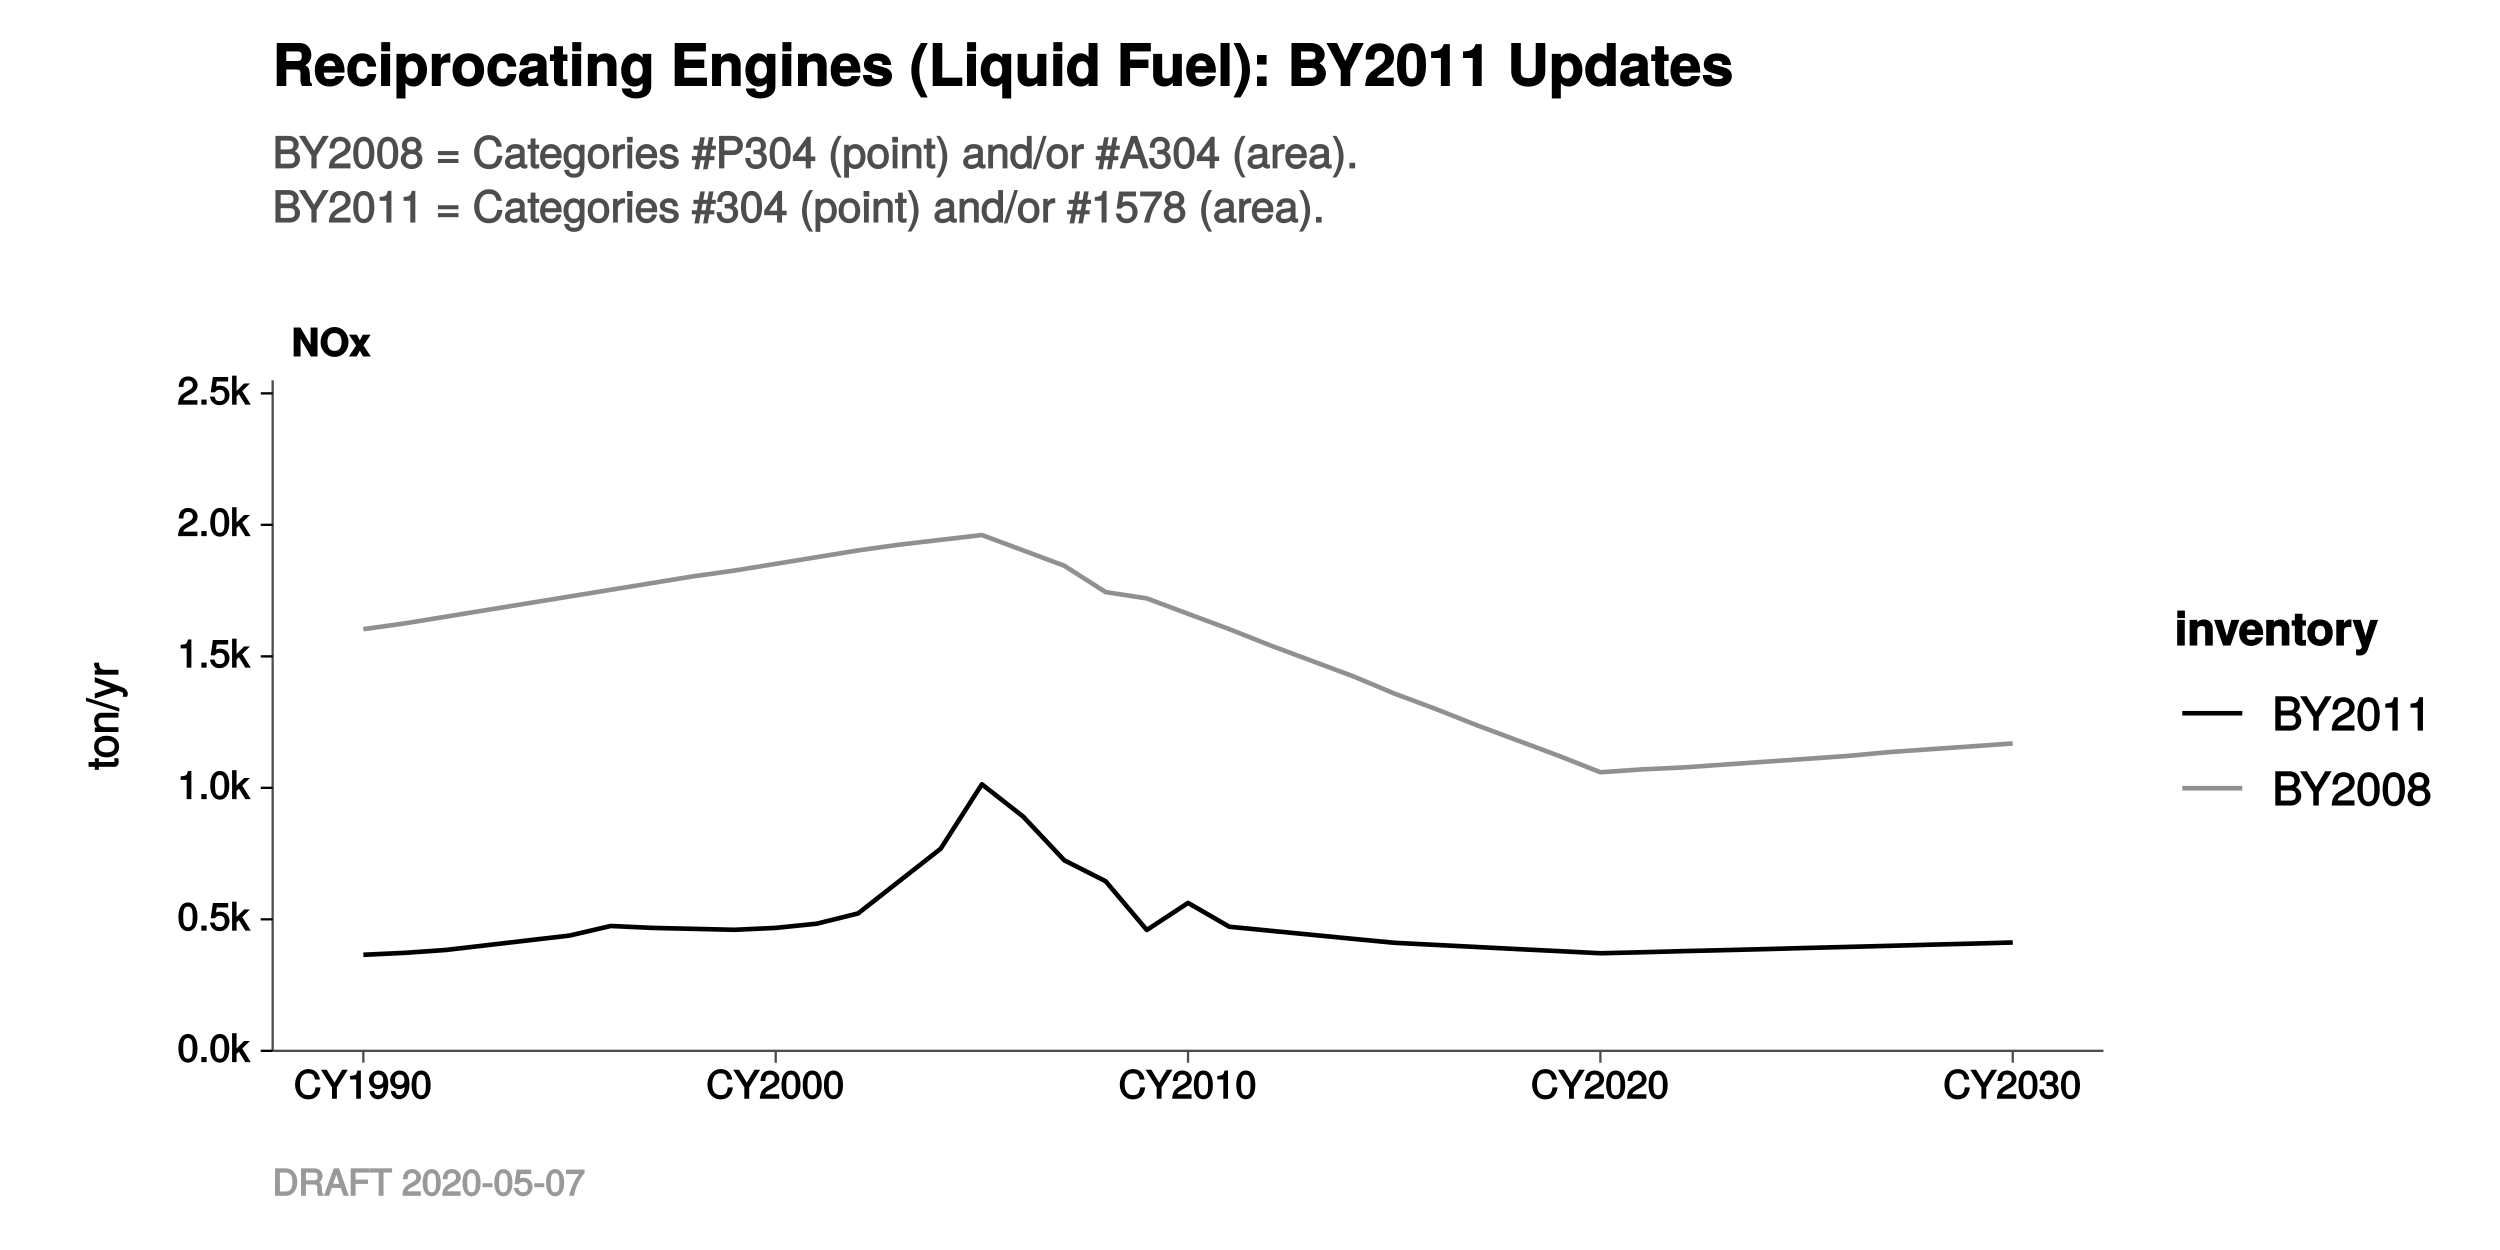 <?xml version="1.0" encoding="UTF-8"?>
<svg xmlns="http://www.w3.org/2000/svg" xmlns:xlink="http://www.w3.org/1999/xlink" width="576pt" height="288pt" viewBox="0 0 576 288" version="1.1">
<defs>
<g>
<symbol overflow="visible" id="glyph0-0">
<path style="stroke:none;" d=""/>
</symbol>
<symbol overflow="visible" id="glyph0-1">
<path style="stroke:none;" d="M 5.953 -0.125 L 5.953 -6.672 L 4.359 -6.672 L 4.359 -2.188 L 4.578 -2.281 L 2.016 -6.672 L 0.453 -6.672 L 0.453 0 L 2.047 0 L 2.047 -4.562 L 1.828 -4.469 L 4.422 0 L 5.953 0 Z M 5.953 -0.125 "/>
</symbol>
<symbol overflow="visible" id="glyph0-2">
<path style="stroke:none;" d="M 6.656 -3.297 C 6.656 -5.234 5.297 -6.781 3.438 -6.781 C 1.547 -6.781 0.219 -5.188 0.219 -3.344 C 0.219 -1.422 1.562 0.109 3.438 0.109 C 5.297 0.109 6.656 -1.422 6.656 -3.297 Z M 5.062 -3.312 C 5.062 -2 4.5 -1.281 3.438 -1.281 C 2.375 -1.281 1.797 -2 1.797 -3.344 C 1.797 -4.641 2.375 -5.391 3.438 -5.391 C 4.516 -5.391 5.062 -4.641 5.062 -3.312 Z M 5.062 -3.312 "/>
</symbol>
<symbol overflow="visible" id="glyph0-3">
<path style="stroke:none;" d="M 4.797 -0.234 L 3.266 -2.531 L 4.906 -5.016 L 3.109 -5.016 L 2.422 -3.719 L 1.719 -5.016 L -0.078 -5.016 L 1.562 -2.531 L -0.109 0 L 1.688 0 L 2.422 -1.344 L 3.156 0 L 4.953 0 Z M 4.797 -0.234 "/>
</symbol>
<symbol overflow="visible" id="glyph1-0">
<path style="stroke:none;" d=""/>
</symbol>
<symbol overflow="visible" id="glyph1-1">
<path style="stroke:none;" d="M 5.953 -2.609 L 4.969 -2.609 C 4.766 -1.266 4.406 -0.828 3.328 -0.828 C 2.047 -0.828 1.391 -1.672 1.391 -3.266 C 1.391 -4.922 2.016 -5.844 3.25 -5.844 C 4.25 -5.844 4.625 -5.531 4.859 -4.422 L 6 -4.422 C 5.719 -5.969 4.766 -6.828 3.359 -6.828 C 1.406 -6.828 0.266 -5.141 0.266 -3.266 C 0.266 -1.391 1.438 0.156 3.312 0.156 C 4.875 0.156 5.906 -0.797 6.125 -2.609 Z M 5.953 -2.609 "/>
</symbol>
<symbol overflow="visible" id="glyph1-2">
<path style="stroke:none;" d="M 5.812 -6.672 L 4.75 -6.672 L 3 -3.688 L 1.203 -6.672 L -0.141 -6.672 L 2.422 -2.625 L 2.422 0 L 3.547 0 L 3.547 -2.625 L 6.062 -6.672 Z M 5.812 -6.672 "/>
</symbol>
<symbol overflow="visible" id="glyph1-3">
<path style="stroke:none;" d="M 3.203 -0.125 L 3.203 -6.5 L 2.422 -6.5 C 2.109 -5.406 2.094 -5.406 0.734 -5.25 L 0.734 -4.438 L 2.125 -4.438 L 2.125 0 L 3.203 0 Z M 3.203 -0.125 "/>
</symbol>
<symbol overflow="visible" id="glyph1-4">
<path style="stroke:none;" d="M 4.625 -3.391 C 4.625 -5.344 3.797 -6.5 2.375 -6.5 C 1.188 -6.5 0.172 -5.531 0.172 -4.297 C 0.172 -3.141 1.125 -2.219 2.25 -2.219 C 2.844 -2.219 3.375 -2.469 3.781 -2.953 L 3.516 -3.047 C 3.516 -1.531 3.172 -0.812 2.281 -0.812 C 1.734 -0.812 1.516 -1.031 1.359 -1.766 L 0.297 -1.766 C 0.453 -0.609 1.281 0.125 2.234 0.125 C 3.688 0.125 4.625 -1.234 4.625 -3.391 Z M 3.469 -4.312 C 3.469 -3.547 3.094 -3.172 2.344 -3.172 C 1.594 -3.172 1.281 -3.531 1.281 -4.359 C 1.281 -5.156 1.656 -5.562 2.359 -5.562 C 3.094 -5.562 3.469 -5.125 3.469 -4.312 Z M 3.469 -4.312 "/>
</symbol>
<symbol overflow="visible" id="glyph1-5">
<path style="stroke:none;" d="M 4.609 -3.125 C 4.609 -5.297 3.781 -6.5 2.422 -6.5 C 1.078 -6.5 0.219 -5.281 0.219 -3.188 C 0.219 -1.078 1.078 0.125 2.422 0.125 C 3.734 0.125 4.609 -1.078 4.609 -3.125 Z M 3.516 -3.203 C 3.516 -1.438 3.266 -0.781 2.406 -0.781 C 1.578 -0.781 1.312 -1.469 1.312 -3.172 C 1.312 -4.875 1.578 -5.547 2.422 -5.547 C 3.25 -5.547 3.516 -4.875 3.516 -3.203 Z M 3.516 -3.203 "/>
</symbol>
<symbol overflow="visible" id="glyph1-6">
<path style="stroke:none;" d="M 4.641 -4.547 C 4.641 -5.594 3.672 -6.5 2.5 -6.5 C 1.219 -6.5 0.328 -5.719 0.281 -4.078 L 1.359 -4.078 C 1.422 -5.25 1.703 -5.562 2.469 -5.562 C 3.172 -5.562 3.547 -5.188 3.547 -4.516 C 3.547 -4.031 3.297 -3.703 2.75 -3.391 L 1.938 -2.922 C 0.641 -2.188 0.219 -1.5 0.125 0 L 4.594 0 L 4.594 -1.031 L 1.344 -1.031 C 1.406 -1.406 1.641 -1.641 2.406 -2.078 L 3.281 -2.562 C 4.156 -3.031 4.641 -3.781 4.641 -4.547 Z M 4.641 -4.547 "/>
</symbol>
<symbol overflow="visible" id="glyph1-7">
<path style="stroke:none;" d="M 4.594 -1.938 C 4.594 -2.703 4.141 -3.266 3.391 -3.531 L 3.391 -3.266 C 3.969 -3.5 4.422 -4.031 4.422 -4.656 C 4.422 -5.734 3.547 -6.5 2.359 -6.5 C 1.109 -6.5 0.281 -5.688 0.25 -4.219 L 1.344 -4.219 C 1.359 -5.281 1.578 -5.562 2.375 -5.562 C 3.062 -5.562 3.312 -5.281 3.312 -4.625 C 3.312 -3.953 3.188 -3.812 1.781 -3.812 L 1.781 -2.906 L 2.359 -2.906 C 3.219 -2.906 3.5 -2.625 3.5 -1.938 C 3.5 -1.156 3.172 -0.812 2.359 -0.812 C 1.516 -0.812 1.266 -1.109 1.203 -2.141 L 0.109 -2.141 C 0.219 -0.625 1.062 0.125 2.344 0.125 C 3.625 0.125 4.594 -0.766 4.594 -1.938 Z M 4.594 -1.938 "/>
</symbol>
<symbol overflow="visible" id="glyph1-8">
<path style="stroke:none;" d="M 1.828 -0.125 L 1.828 -1.172 L 0.609 -1.172 L 0.609 0 L 1.828 0 Z M 1.828 -0.125 "/>
</symbol>
<symbol overflow="visible" id="glyph1-9">
<path style="stroke:none;" d="M 4.516 -0.234 L 2.703 -3.125 L 4.469 -4.875 L 3.125 -4.875 L 1.125 -2.891 L 1.391 -2.781 L 1.391 -6.672 L 0.359 -6.672 L 0.359 0 L 1.391 0 L 1.391 -1.875 L 1.922 -2.406 L 3.422 0 L 4.656 0 Z M 4.516 -0.234 "/>
</symbol>
<symbol overflow="visible" id="glyph1-10">
<path style="stroke:none;" d="M 4.656 -2.203 C 4.656 -3.438 3.688 -4.375 2.5 -4.375 C 2.062 -4.375 1.594 -4.219 1.547 -4.188 L 1.719 -5.344 L 4.344 -5.344 L 4.344 -6.375 L 0.828 -6.375 L 0.328 -2.844 L 1.281 -2.844 C 1.688 -3.312 1.875 -3.422 2.359 -3.422 C 3.188 -3.422 3.562 -3.016 3.562 -2.094 C 3.562 -1.203 3.203 -0.812 2.359 -0.812 C 1.688 -0.812 1.422 -1.031 1.203 -1.859 L 0.125 -1.859 C 0.406 -0.5 1.266 0.125 2.375 0.125 C 3.641 0.125 4.656 -0.875 4.656 -2.203 Z M 4.656 -2.203 "/>
</symbol>
<symbol overflow="visible" id="glyph2-0">
<path style="stroke:none;" d=""/>
</symbol>
<symbol overflow="visible" id="glyph2-1">
<path style="stroke:none;" d="M -0.125 -2.656 L -1 -2.656 C -0.938 -2.406 -0.922 -2.281 -0.922 -2.125 C -0.922 -1.766 -0.875 -1.797 -1.25 -1.797 L -4.516 -1.797 L -4.516 -2.656 L -5.453 -2.656 L -5.453 -1.797 L -6.891 -1.797 L -6.891 -0.688 L -5.453 -0.688 L -5.453 0.016 L -4.516 0.016 L -4.516 -0.688 L -0.875 -0.688 C -0.359 -0.688 0.062 -1.203 0.062 -1.844 C 0.062 -2.047 0.047 -2.234 -0.016 -2.656 Z M -0.125 -2.656 "/>
</symbol>
<symbol overflow="visible" id="glyph2-2">
<path style="stroke:none;" d="M -2.688 -5.188 C -4.484 -5.188 -5.609 -4.188 -5.609 -2.688 C -5.609 -1.234 -4.469 -0.203 -2.719 -0.203 C -0.984 -0.203 0.156 -1.234 0.156 -2.703 C 0.156 -4.156 -0.984 -5.188 -2.688 -5.188 Z M -2.688 -4.047 C -1.469 -4.047 -0.875 -3.609 -0.875 -2.703 C -0.875 -1.781 -1.469 -1.359 -2.719 -1.359 C -3.969 -1.359 -4.578 -1.781 -4.578 -2.703 C -4.578 -3.641 -3.984 -4.047 -2.688 -4.047 Z M -2.688 -4.047 "/>
</symbol>
<symbol overflow="visible" id="glyph2-3">
<path style="stroke:none;" d="M -0.125 -4.969 L -4.047 -4.969 C -4.906 -4.969 -5.609 -4.188 -5.609 -3.188 C -5.609 -2.406 -5.266 -1.797 -4.547 -1.344 L -4.453 -1.594 L -5.453 -1.594 L -5.453 -0.547 L 0 -0.547 L 0 -1.656 L -2.984 -1.656 C -4.047 -1.656 -4.609 -2.094 -4.609 -2.938 C -4.609 -3.594 -4.344 -3.859 -3.719 -3.859 L 0 -3.859 L 0 -4.969 Z M -0.125 -4.969 "/>
</symbol>
<symbol overflow="visible" id="glyph2-4">
<path style="stroke:none;" d="M -7.484 -2.812 L -7.484 -2.156 L 0.203 0.266 L 0.203 -0.562 L -7.484 -2.984 Z M -7.484 -2.812 "/>
</symbol>
<symbol overflow="visible" id="glyph2-5">
<path style="stroke:none;" d="M -5.453 -4.734 L -5.453 -3.75 L -1.281 -2.266 L -1.281 -2.547 L -5.453 -1.172 L -5.453 0 L -0.109 -1.797 L 0.719 -1.484 C 1.078 -1.344 1.078 -1.328 1.078 -0.969 C 1.078 -0.859 1.062 -0.719 0.984 -0.391 L 1.969 -0.391 C 2.078 -0.594 2.156 -0.875 2.156 -1.094 C 2.156 -1.672 1.703 -2.281 0.953 -2.562 L -5.453 -4.922 Z M -5.453 -4.734 "/>
</symbol>
<symbol overflow="visible" id="glyph2-6">
<path style="stroke:none;" d="M -4.594 -3.312 L -5.562 -3.312 C -5.594 -3.047 -5.609 -2.969 -5.609 -2.859 C -5.609 -2.328 -5.25 -1.812 -4.484 -1.344 L -4.375 -1.578 L -5.453 -1.578 L -5.453 -0.547 L 0 -0.547 L 0 -1.656 L -2.828 -1.656 C -4 -1.656 -4.453 -1.906 -4.469 -3.312 Z M -4.594 -3.312 "/>
</symbol>
<symbol overflow="visible" id="glyph3-0">
<path style="stroke:none;" d=""/>
</symbol>
<symbol overflow="visible" id="glyph3-1">
<path style="stroke:none;" d="M 2.297 -0.141 L 2.297 -5.922 L 0.547 -5.922 L 0.547 0 L 2.297 0 Z M 2.328 -6.453 L 2.328 -8.062 L 0.578 -8.062 L 0.578 -6.328 L 2.328 -6.328 Z M 2.328 -6.453 "/>
</symbol>
<symbol overflow="visible" id="glyph3-2">
<path style="stroke:none;" d="M 5.844 -0.141 L 5.844 -3.922 C 5.844 -5.156 5.016 -6.016 3.812 -6.016 C 3.047 -6.016 2.438 -5.703 2.016 -5.062 L 2.266 -4.969 L 2.266 -5.922 L 0.516 -5.922 L 0.516 0 L 2.266 0 L 2.266 -3.516 C 2.266 -4.188 2.594 -4.5 3.297 -4.5 C 3.938 -4.5 4.094 -4.281 4.094 -3.609 L 4.094 0 L 5.844 0 Z M 5.844 -0.141 "/>
</symbol>
<symbol overflow="visible" id="glyph3-3">
<path style="stroke:none;" d="M 5.609 -5.922 L 3.953 -5.922 L 2.766 -1.656 L 3.047 -1.656 L 1.781 -5.922 L -0.047 -5.922 L 2.031 0 L 3.75 0 L 5.797 -5.922 Z M 5.609 -5.922 "/>
</symbol>
<symbol overflow="visible" id="glyph3-4">
<path style="stroke:none;" d="M 5.625 -2.75 C 5.625 -4.688 4.5 -6.016 2.844 -6.016 C 1.219 -6.016 0.078 -4.781 0.078 -2.891 C 0.078 -1.078 1.219 0.094 2.812 0.094 C 4.078 0.094 5.234 -0.609 5.609 -1.875 L 3.875 -1.875 C 3.703 -1.312 3.391 -1.312 2.859 -1.312 C 2.172 -1.312 1.875 -1.469 1.844 -2.438 L 5.609 -2.438 Z M 3.969 -3.688 L 1.875 -3.688 C 1.938 -4.328 2.172 -4.625 2.828 -4.625 C 3.453 -4.625 3.75 -4.344 3.812 -3.688 Z M 3.969 -3.688 "/>
</symbol>
<symbol overflow="visible" id="glyph3-5">
<path style="stroke:none;" d="M 3.281 -0.141 L 3.281 -1.328 C 3 -1.281 2.922 -1.281 2.812 -1.281 C 2.422 -1.281 2.469 -1.25 2.469 -1.75 L 2.469 -4.562 L 3.281 -4.562 L 3.281 -5.812 L 2.469 -5.812 L 2.469 -7.328 L 0.719 -7.328 L 0.719 -5.812 L 0 -5.812 L 0 -4.562 L 0.719 -4.562 L 0.719 -1.344 C 0.719 -0.453 1.344 0.047 2.297 0.047 C 2.625 0.047 2.891 0.016 3.281 0 Z M 3.281 -0.141 "/>
</symbol>
<symbol overflow="visible" id="glyph3-6">
<path style="stroke:none;" d="M 6.078 -2.922 C 6.078 -4.828 4.906 -6.016 3.141 -6.016 C 1.422 -6.016 0.219 -4.812 0.219 -2.953 C 0.219 -1.094 1.422 0.094 3.156 0.094 C 4.875 0.094 6.078 -1.109 6.078 -2.922 Z M 4.344 -2.938 C 4.344 -1.875 3.938 -1.375 3.156 -1.375 C 2.359 -1.375 1.969 -1.875 1.969 -2.953 C 1.969 -4.031 2.359 -4.562 3.156 -4.562 C 3.969 -4.562 4.344 -4.047 4.344 -2.938 Z M 4.344 -2.938 "/>
</symbol>
<symbol overflow="visible" id="glyph3-7">
<path style="stroke:none;" d="M 4 -4.375 L 4 -5.984 C 3.781 -6.016 3.734 -6.016 3.688 -6.016 C 3.016 -6.016 2.297 -5.438 1.969 -4.672 L 2.266 -4.672 L 2.266 -5.922 L 0.516 -5.922 L 0.516 0 L 2.266 0 L 2.266 -3.141 C 2.266 -4 2.547 -4.281 3.406 -4.281 C 3.562 -4.281 3.672 -4.281 4 -4.219 Z M 4 -4.375 "/>
</symbol>
<symbol overflow="visible" id="glyph3-8">
<path style="stroke:none;" d="M 5.625 -5.922 L 4.016 -5.922 L 2.797 -1.672 L 3.078 -1.672 L 1.797 -5.922 L -0.109 -5.922 L 2.047 0.109 L 2.047 0.141 C 2.047 0.672 1.797 0.938 1.281 0.938 C 1.172 0.938 1.094 0.922 0.75 0.828 L 0.75 2.234 C 1.125 2.281 1.25 2.297 1.422 2.297 C 2.406 2.297 3.047 1.969 3.438 0.906 L 5.812 -5.922 Z M 5.625 -5.922 "/>
</symbol>
<symbol overflow="visible" id="glyph4-0">
<path style="stroke:none;" d=""/>
</symbol>
<symbol overflow="visible" id="glyph4-1">
<path style="stroke:none;" d="M 6.656 -2.312 C 6.656 -3.234 6.094 -3.938 5.125 -4.312 L 5.125 -4.031 C 5.812 -4.344 6.328 -5.047 6.328 -5.828 C 6.328 -6.938 5.359 -7.906 3.922 -7.906 L 0.672 -7.906 L 0.672 0 L 4.266 0 C 5.641 0 6.656 -1.062 6.656 -2.312 Z M 5.047 -5.688 C 5.047 -4.906 4.75 -4.625 3.672 -4.625 L 1.938 -4.625 L 1.938 -6.766 L 3.672 -6.766 C 4.75 -6.766 5.047 -6.453 5.047 -5.688 Z M 5.391 -2.297 C 5.391 -1.562 5.094 -1.141 4.172 -1.141 L 1.938 -1.141 L 1.938 -3.484 L 4.172 -3.484 C 5.094 -3.484 5.391 -3.047 5.391 -2.297 Z M 5.391 -2.297 "/>
</symbol>
<symbol overflow="visible" id="glyph4-2">
<path style="stroke:none;" d="M 6.906 -7.906 L 5.672 -7.906 L 3.562 -4.328 L 1.406 -7.906 L -0.141 -7.906 L 2.922 -3.109 L 2.922 0 L 4.188 0 L 4.188 -3.109 L 7.156 -7.906 Z M 6.906 -7.906 "/>
</symbol>
<symbol overflow="visible" id="glyph4-3">
<path style="stroke:none;" d="M 5.484 -5.375 C 5.484 -6.625 4.375 -7.688 2.969 -7.688 C 1.453 -7.688 0.422 -6.781 0.359 -4.844 L 1.578 -4.844 C 1.656 -6.219 2.031 -6.609 2.938 -6.609 C 3.781 -6.609 4.25 -6.141 4.25 -5.359 C 4.25 -4.766 3.938 -4.375 3.281 -4 L 2.328 -3.453 C 0.781 -2.578 0.281 -1.766 0.188 0 L 5.438 0 L 5.438 -1.188 L 1.562 -1.188 C 1.625 -1.656 1.922 -1.938 2.828 -2.484 L 3.875 -3.047 C 4.906 -3.594 5.484 -4.469 5.484 -5.375 Z M 5.484 -5.375 "/>
</symbol>
<symbol overflow="visible" id="glyph4-4">
<path style="stroke:none;" d="M 5.453 -3.703 C 5.453 -6.266 4.484 -7.688 2.875 -7.688 C 1.281 -7.688 0.297 -6.25 0.297 -3.766 C 0.297 -1.266 1.281 0.156 2.875 0.156 C 4.438 0.156 5.453 -1.266 5.453 -3.703 Z M 4.203 -3.781 C 4.203 -1.688 3.875 -0.891 2.859 -0.891 C 1.875 -0.891 1.531 -1.719 1.531 -3.75 C 1.531 -5.781 1.875 -6.594 2.875 -6.594 C 3.875 -6.594 4.203 -5.766 4.203 -3.781 Z M 4.203 -3.781 "/>
</symbol>
<symbol overflow="visible" id="glyph4-5">
<path style="stroke:none;" d="M 3.781 -0.141 L 3.781 -7.688 L 2.906 -7.688 C 2.547 -6.406 2.484 -6.391 0.906 -6.203 L 0.906 -5.281 L 2.547 -5.281 L 2.547 0 L 3.781 0 Z M 3.781 -0.141 "/>
</symbol>
<symbol overflow="visible" id="glyph4-6">
<path style="stroke:none;" d="M 5.516 -2.219 C 5.516 -3.047 4.938 -3.781 4.375 -4.047 C 4.953 -4.406 5.25 -4.875 5.25 -5.578 C 5.25 -6.734 4.188 -7.688 2.875 -7.688 C 1.562 -7.688 0.484 -6.734 0.484 -5.578 C 0.484 -4.875 0.781 -4.406 1.375 -4.047 C 0.812 -3.781 0.234 -3.047 0.234 -2.234 C 0.234 -0.875 1.406 0.156 2.875 0.156 C 4.344 0.156 5.516 -0.875 5.516 -2.219 Z M 4 -5.547 C 4 -4.859 3.641 -4.547 2.875 -4.547 C 2.094 -4.547 1.734 -4.859 1.734 -5.562 C 1.734 -6.266 2.094 -6.594 2.875 -6.594 C 3.656 -6.594 4 -6.266 4 -5.547 Z M 4.266 -2.219 C 4.266 -1.344 3.797 -0.938 2.859 -0.938 C 1.953 -0.938 1.469 -1.344 1.469 -2.219 C 1.469 -3.078 1.953 -3.484 2.875 -3.484 C 3.797 -3.484 4.266 -3.078 4.266 -2.219 Z M 4.266 -2.219 "/>
</symbol>
<symbol overflow="visible" id="glyph5-0">
<path style="stroke:none;" d=""/>
</symbol>
<symbol overflow="visible" id="glyph5-1">
<path style="stroke:none;" d="M 6.312 -2.188 C 6.312 -3.062 5.781 -3.719 4.859 -4.078 L 4.859 -3.812 C 5.516 -4.125 6 -4.781 6 -5.516 C 6 -6.562 5.078 -7.484 3.719 -7.484 L 0.641 -7.484 L 0.641 0 L 4.047 0 C 5.344 0 6.312 -1 6.312 -2.188 Z M 4.781 -5.391 C 4.781 -4.656 4.5 -4.375 3.484 -4.375 L 1.844 -4.375 L 1.844 -6.406 L 3.484 -6.406 C 4.5 -6.406 4.781 -6.125 4.781 -5.391 Z M 5.109 -2.172 C 5.109 -1.484 4.828 -1.078 3.953 -1.078 L 1.844 -1.078 L 1.844 -3.297 L 3.953 -3.297 C 4.828 -3.297 5.109 -2.875 5.109 -2.172 Z M 5.109 -2.172 "/>
</symbol>
<symbol overflow="visible" id="glyph5-2">
<path style="stroke:none;" d="M 6.547 -7.484 L 5.375 -7.484 L 3.375 -4.094 L 1.344 -7.484 L -0.125 -7.484 L 2.766 -2.938 L 2.766 0 L 3.969 0 L 3.969 -2.938 L 6.781 -7.484 Z M 6.547 -7.484 "/>
</symbol>
<symbol overflow="visible" id="glyph5-3">
<path style="stroke:none;" d="M 5.203 -5.094 C 5.203 -6.281 4.141 -7.297 2.812 -7.297 C 1.375 -7.297 0.391 -6.422 0.344 -4.594 L 1.5 -4.594 C 1.578 -5.891 1.922 -6.266 2.781 -6.266 C 3.578 -6.266 4.016 -5.828 4.016 -5.078 C 4.016 -4.516 3.734 -4.141 3.109 -3.781 L 2.203 -3.266 C 0.734 -2.438 0.266 -1.672 0.172 0 L 5.156 0 L 5.156 -1.125 L 1.469 -1.125 C 1.547 -1.562 1.828 -1.844 2.688 -2.344 L 3.672 -2.875 C 4.656 -3.406 5.203 -4.234 5.203 -5.094 Z M 5.203 -5.094 "/>
</symbol>
<symbol overflow="visible" id="glyph5-4">
<path style="stroke:none;" d="M 5.156 -3.5 C 5.156 -5.938 4.25 -7.297 2.719 -7.297 C 1.203 -7.297 0.281 -5.922 0.281 -3.562 C 0.281 -1.203 1.219 0.156 2.719 0.156 C 4.203 0.156 5.156 -1.203 5.156 -3.5 Z M 3.984 -3.594 C 3.984 -1.594 3.672 -0.844 2.703 -0.844 C 1.781 -0.844 1.453 -1.641 1.453 -3.562 C 1.453 -5.484 1.781 -6.25 2.719 -6.25 C 3.672 -6.25 3.984 -5.469 3.984 -3.594 Z M 3.984 -3.594 "/>
</symbol>
<symbol overflow="visible" id="glyph5-5">
<path style="stroke:none;" d="M 5.219 -2.109 C 5.219 -2.891 4.688 -3.578 4.141 -3.828 C 4.703 -4.172 4.969 -4.609 4.969 -5.281 C 4.969 -6.375 3.969 -7.297 2.719 -7.297 C 1.484 -7.297 0.469 -6.375 0.469 -5.281 C 0.469 -4.625 0.75 -4.188 1.297 -3.828 C 0.766 -3.578 0.219 -2.891 0.219 -2.125 C 0.219 -0.828 1.344 0.156 2.719 0.156 C 4.109 0.156 5.219 -0.828 5.219 -2.109 Z M 3.797 -5.266 C 3.797 -4.609 3.453 -4.312 2.719 -4.312 C 1.984 -4.312 1.641 -4.609 1.641 -5.266 C 1.641 -5.938 1.984 -6.25 2.719 -6.25 C 3.469 -6.25 3.797 -5.938 3.797 -5.266 Z M 4.047 -2.094 C 4.047 -1.266 3.594 -0.891 2.703 -0.891 C 1.859 -0.891 1.391 -1.281 1.391 -2.094 C 1.391 -2.922 1.859 -3.312 2.719 -3.312 C 3.594 -3.312 4.047 -2.922 4.047 -2.094 Z M 4.047 -2.094 "/>
</symbol>
<symbol overflow="visible" id="glyph5-6">
<path style="stroke:none;" d=""/>
</symbol>
<symbol overflow="visible" id="glyph5-7">
<path style="stroke:none;" d="M 5.25 -3.172 L 5.25 -3.984 L 0.531 -3.984 L 0.531 -3.047 L 5.25 -3.047 Z M 5.25 -1.359 L 5.25 -2.172 L 0.531 -2.172 L 0.531 -1.234 L 5.25 -1.234 Z M 5.25 -1.359 "/>
</symbol>
<symbol overflow="visible" id="glyph5-8">
<path style="stroke:none;" d="M 6.703 -2.906 L 5.625 -2.906 C 5.391 -1.391 4.969 -0.906 3.75 -0.906 C 2.312 -0.906 1.531 -1.859 1.531 -3.672 C 1.531 -5.516 2.266 -6.594 3.672 -6.594 C 4.797 -6.594 5.234 -6.219 5.5 -4.984 L 6.719 -4.984 C 6.406 -6.703 5.359 -7.672 3.781 -7.672 C 1.578 -7.672 0.328 -5.766 0.328 -3.656 C 0.328 -1.547 1.609 0.172 3.734 0.172 C 5.5 0.172 6.625 -0.875 6.859 -2.906 Z M 6.703 -2.906 "/>
</symbol>
<symbol overflow="visible" id="glyph5-9">
<path style="stroke:none;" d="M 5.438 -0.156 L 5.438 -0.938 C 5.203 -0.891 5.172 -0.891 5.125 -0.891 C 4.828 -0.891 4.812 -0.906 4.812 -1.156 L 4.812 -4.047 C 4.812 -4.969 4 -5.609 2.719 -5.609 C 1.469 -5.609 0.547 -4.984 0.484 -3.656 L 1.609 -3.656 C 1.688 -4.422 1.922 -4.578 2.688 -4.578 C 3.438 -4.578 3.703 -4.422 3.703 -3.938 L 3.703 -3.719 C 3.703 -3.375 3.641 -3.359 2.984 -3.281 C 1.828 -3.125 1.641 -3.094 1.328 -2.969 C 0.719 -2.719 0.266 -2.109 0.266 -1.469 C 0.266 -0.531 1.062 0.156 2.125 0.156 C 2.781 0.156 3.531 -0.172 3.797 -0.453 C 3.828 -0.344 4.328 0.062 4.734 0.062 C 4.906 0.062 5.031 0.047 5.438 -0.047 Z M 3.703 -1.922 C 3.703 -1.172 3.094 -0.844 2.297 -0.844 C 1.656 -0.844 1.422 -0.938 1.422 -1.5 C 1.422 -2.047 1.641 -2.156 2.531 -2.281 C 3.391 -2.391 3.578 -2.438 3.703 -2.5 Z M 3.703 -1.922 "/>
</symbol>
<symbol overflow="visible" id="glyph5-10">
<path style="stroke:none;" d="M 2.656 -0.125 L 2.656 -1 C 2.406 -0.938 2.281 -0.922 2.125 -0.922 C 1.766 -0.922 1.797 -0.875 1.797 -1.25 L 1.797 -4.516 L 2.656 -4.516 L 2.656 -5.453 L 1.797 -5.453 L 1.797 -6.891 L 0.688 -6.891 L 0.688 -5.453 L -0.016 -5.453 L -0.016 -4.516 L 0.688 -4.516 L 0.688 -0.875 C 0.688 -0.359 1.203 0.062 1.844 0.062 C 2.047 0.062 2.234 0.047 2.656 -0.016 Z M 2.656 -0.125 "/>
</symbol>
<symbol overflow="visible" id="glyph5-11">
<path style="stroke:none;" d="M 5.219 -2.484 C 5.219 -3.234 5.156 -3.719 5.016 -4.094 C 4.672 -4.953 3.75 -5.609 2.781 -5.609 C 1.328 -5.609 0.25 -4.391 0.25 -2.688 C 0.25 -0.984 1.297 0.156 2.75 0.156 C 3.938 0.156 4.906 -0.656 5.141 -1.844 L 4.031 -1.844 C 3.766 -1.016 3.453 -0.875 2.781 -0.875 C 1.922 -0.875 1.422 -1.297 1.391 -2.359 L 5.219 -2.359 Z M 4.297 -3.125 C 4.297 -3.125 4.094 -3.281 4.094 -3.297 L 1.422 -3.297 C 1.484 -4.078 1.938 -4.578 2.766 -4.578 C 3.578 -4.578 4.047 -4.031 4.047 -3.219 Z M 4.297 -3.125 "/>
</symbol>
<symbol overflow="visible" id="glyph5-12">
<path style="stroke:none;" d="M 4.984 -0.984 L 4.984 -5.453 L 3.938 -5.453 L 3.938 -4.562 L 4.188 -4.672 C 3.766 -5.281 3.156 -5.609 2.5 -5.609 C 1.172 -5.609 0.141 -4.359 0.141 -2.672 C 0.141 -1.047 1.203 0.156 2.422 0.156 C 3.078 0.156 3.641 -0.172 4.188 -0.828 L 3.938 -0.906 L 3.938 -0.562 C 3.938 0.812 3.516 1.203 2.562 1.203 C 1.906 1.203 1.531 1.094 1.422 0.328 L 0.297 0.328 C 0.391 1.453 1.312 2.156 2.531 2.156 C 4.156 2.156 4.984 1.312 4.984 -0.984 Z M 3.859 -2.688 C 3.859 -1.453 3.469 -0.875 2.594 -0.875 C 1.688 -0.875 1.281 -1.469 1.281 -2.719 C 1.281 -3.969 1.703 -4.578 2.578 -4.578 C 3.484 -4.578 3.859 -3.953 3.859 -2.688 Z M 3.859 -2.688 "/>
</symbol>
<symbol overflow="visible" id="glyph5-13">
<path style="stroke:none;" d="M 5.188 -2.688 C 5.188 -4.484 4.188 -5.609 2.688 -5.609 C 1.234 -5.609 0.203 -4.469 0.203 -2.719 C 0.203 -0.984 1.234 0.156 2.703 0.156 C 4.156 0.156 5.188 -0.984 5.188 -2.688 Z M 4.047 -2.688 C 4.047 -1.469 3.609 -0.875 2.703 -0.875 C 1.781 -0.875 1.359 -1.469 1.359 -2.719 C 1.359 -3.969 1.781 -4.578 2.703 -4.578 C 3.641 -4.578 4.047 -3.984 4.047 -2.688 Z M 4.047 -2.688 "/>
</symbol>
<symbol overflow="visible" id="glyph5-14">
<path style="stroke:none;" d="M 3.312 -4.594 L 3.312 -5.562 C 3.047 -5.594 2.969 -5.609 2.859 -5.609 C 2.328 -5.609 1.812 -5.25 1.344 -4.484 L 1.578 -4.375 L 1.578 -5.453 L 0.547 -5.453 L 0.547 0 L 1.656 0 L 1.656 -2.828 C 1.656 -4 1.906 -4.453 3.312 -4.469 Z M 3.312 -4.594 "/>
</symbol>
<symbol overflow="visible" id="glyph5-15">
<path style="stroke:none;" d="M 1.656 -0.125 L 1.656 -5.453 L 0.547 -5.453 L 0.547 0 L 1.656 0 Z M 1.766 -6.109 L 1.766 -7.266 L 0.453 -7.266 L 0.453 -5.969 L 1.766 -5.969 Z M 1.766 -6.109 "/>
</symbol>
<symbol overflow="visible" id="glyph5-16">
<path style="stroke:none;" d="M 4.688 -1.578 C 4.688 -2.359 4.109 -2.875 3.078 -3.125 L 2.281 -3.312 C 1.609 -3.484 1.469 -3.562 1.469 -3.922 C 1.469 -4.391 1.75 -4.578 2.422 -4.578 C 3.094 -4.578 3.297 -4.422 3.312 -3.75 L 4.484 -3.75 C 4.469 -4.891 3.656 -5.609 2.453 -5.609 C 1.25 -5.609 0.312 -4.844 0.312 -3.891 C 0.312 -3.078 0.875 -2.562 2.109 -2.266 L 2.875 -2.078 C 3.453 -1.938 3.531 -1.891 3.531 -1.516 C 3.531 -1.031 3.203 -0.875 2.484 -0.875 C 1.734 -0.875 1.453 -0.922 1.328 -1.859 L 0.172 -1.859 C 0.234 -0.516 1.047 0.156 2.406 0.156 C 3.719 0.156 4.688 -0.578 4.688 -1.578 Z M 4.688 -1.578 "/>
</symbol>
<symbol overflow="visible" id="glyph5-17">
<path style="stroke:none;" d="M 5.516 -4.422 L 5.516 -5.234 L 4.609 -5.234 L 4.969 -7.172 L 3.906 -7.172 L 3.562 -5.234 L 2.625 -5.234 L 2.984 -7.172 L 1.938 -7.172 L 1.578 -5.234 L 0.359 -5.234 L 0.359 -4.297 L 1.391 -4.297 L 1.141 -2.828 L -0.016 -2.828 L -0.016 -1.891 L 0.953 -1.891 L 0.578 0.203 L 1.641 0.203 L 2.016 -1.891 L 2.953 -1.891 L 2.578 0.203 L 3.625 0.203 L 4.016 -1.891 L 5.188 -1.891 L 5.188 -2.828 L 4.188 -2.828 L 4.438 -4.297 L 5.516 -4.297 Z M 3.422 -4.422 L 3.125 -2.828 L 2.188 -2.828 L 2.453 -4.297 L 3.391 -4.297 Z M 3.422 -4.422 "/>
</symbol>
<symbol overflow="visible" id="glyph5-18">
<path style="stroke:none;" d="M 6.25 -5.234 C 6.25 -6.594 5.312 -7.484 3.891 -7.484 L 0.75 -7.484 L 0.75 0 L 1.969 0 L 1.969 -3.062 L 4.094 -3.062 C 5.281 -3.062 6.25 -4.031 6.25 -5.234 Z M 5 -5.266 C 5 -4.484 4.625 -4.141 3.75 -4.141 L 1.969 -4.141 L 1.969 -6.406 L 3.75 -6.406 C 4.625 -6.406 5 -6.062 5 -5.266 Z M 5 -5.266 "/>
</symbol>
<symbol overflow="visible" id="glyph5-19">
<path style="stroke:none;" d="M 5.156 -2.172 C 5.156 -3.016 4.672 -3.656 3.828 -3.938 L 3.828 -3.672 C 4.484 -3.938 4.938 -4.516 4.938 -5.219 C 4.938 -6.422 4 -7.297 2.672 -7.297 C 1.25 -7.297 0.344 -6.375 0.312 -4.75 L 1.469 -4.75 C 1.5 -5.922 1.781 -6.266 2.672 -6.266 C 3.453 -6.266 3.766 -5.938 3.766 -5.188 C 3.766 -4.438 3.594 -4.266 2.047 -4.266 L 2.047 -3.266 L 2.672 -3.266 C 3.625 -3.266 3.969 -2.938 3.969 -2.156 C 3.969 -1.281 3.578 -0.891 2.672 -0.891 C 1.719 -0.891 1.391 -1.234 1.312 -2.391 L 0.156 -2.391 C 0.281 -0.688 1.203 0.156 2.641 0.156 C 4.078 0.156 5.156 -0.844 5.156 -2.172 Z M 5.156 -2.172 "/>
</symbol>
<symbol overflow="visible" id="glyph5-20">
<path style="stroke:none;" d="M 5.297 -1.812 L 5.297 -2.734 L 4.25 -2.734 L 4.25 -7.297 L 3.391 -7.297 L 0.125 -2.781 L 0.125 -1.688 L 3.094 -1.688 L 3.094 0 L 4.25 0 L 4.25 -1.688 L 5.297 -1.688 Z M 3.234 -2.734 L 1.297 -2.734 L 3.344 -5.578 L 3.094 -5.672 L 3.094 -2.734 Z M 3.234 -2.734 "/>
</symbol>
<symbol overflow="visible" id="glyph5-21">
<path style="stroke:none;" d="M 2.984 1.875 C 2.109 0.453 1.672 -1.109 1.672 -2.688 C 1.672 -4.266 2.109 -5.859 3.125 -7.484 L 2.266 -7.484 C 1.234 -6.156 0.578 -4.25 0.578 -2.688 C 0.578 -1.125 1.234 0.766 2.266 2.094 L 3.125 2.094 Z M 2.984 1.875 "/>
</symbol>
<symbol overflow="visible" id="glyph5-22">
<path style="stroke:none;" d="M 5.312 -2.672 C 5.312 -4.422 4.328 -5.609 2.953 -5.609 C 2.25 -5.609 1.578 -5.25 1.188 -4.641 L 1.438 -4.531 L 1.438 -5.453 L 0.391 -5.453 L 0.391 2.156 L 1.5 2.156 L 1.5 -0.75 L 1.266 -0.656 C 1.688 -0.125 2.281 0.156 2.969 0.156 C 4.297 0.156 5.312 -1.016 5.312 -2.672 Z M 4.172 -2.688 C 4.172 -1.516 3.719 -0.891 2.812 -0.891 C 1.938 -0.891 1.5 -1.469 1.5 -2.688 C 1.5 -3.906 1.938 -4.562 2.812 -4.562 C 3.719 -4.562 4.172 -3.938 4.172 -2.688 Z M 4.172 -2.688 "/>
</symbol>
<symbol overflow="visible" id="glyph5-23">
<path style="stroke:none;" d="M 4.969 -0.125 L 4.969 -4.047 C 4.969 -4.906 4.188 -5.609 3.188 -5.609 C 2.406 -5.609 1.797 -5.266 1.344 -4.547 L 1.594 -4.453 L 1.594 -5.453 L 0.547 -5.453 L 0.547 0 L 1.656 0 L 1.656 -2.984 C 1.656 -4.047 2.094 -4.609 2.938 -4.609 C 3.594 -4.609 3.859 -4.344 3.859 -3.719 L 3.859 0 L 4.969 0 Z M 4.969 -0.125 "/>
</symbol>
<symbol overflow="visible" id="glyph5-24">
<path style="stroke:none;" d="M 2.672 -2.688 C 2.672 -4.25 2.016 -6.156 0.984 -7.484 L 0.125 -7.484 C 1.141 -5.844 1.578 -4.266 1.578 -2.688 C 1.578 -1.109 1.141 0.469 0.125 2.094 L 0.984 2.094 C 2.016 0.766 2.672 -1.125 2.672 -2.688 Z M 2.672 -2.688 "/>
</symbol>
<symbol overflow="visible" id="glyph5-25">
<path style="stroke:none;" d="M 5.047 -0.125 L 5.047 -7.484 L 3.938 -7.484 L 3.938 -4.672 L 4.188 -4.766 C 3.828 -5.297 3.188 -5.609 2.484 -5.609 C 1.141 -5.609 0.109 -4.422 0.109 -2.781 C 0.109 -1.016 1.125 0.156 2.516 0.156 C 3.234 0.156 3.828 -0.156 4.266 -0.797 L 4.016 -0.891 L 4.016 0 L 5.047 0 Z M 3.938 -2.703 C 3.938 -1.5 3.5 -0.891 2.641 -0.891 C 1.719 -0.891 1.266 -1.516 1.266 -2.719 C 1.266 -3.938 1.719 -4.562 2.625 -4.562 C 3.516 -4.562 3.938 -3.906 3.938 -2.703 Z M 3.938 -2.703 "/>
</symbol>
<symbol overflow="visible" id="glyph5-26">
<path style="stroke:none;" d="M 2.812 -7.484 L 2.156 -7.484 L -0.266 0.203 L 0.562 0.203 L 2.984 -7.484 Z M 2.812 -7.484 "/>
</symbol>
<symbol overflow="visible" id="glyph5-27">
<path style="stroke:none;" d="M 6.609 -0.125 L 4.016 -7.484 L 2.641 -7.484 L -0.031 0 L 1.234 0 L 2 -2.172 L 4.594 -2.172 L 5.344 0 L 6.656 0 Z M 4.438 -3.203 L 2.328 -3.203 L 3.469 -6.359 L 3.188 -6.359 L 4.234 -3.203 Z M 4.438 -3.203 "/>
</symbol>
<symbol overflow="visible" id="glyph5-28">
<path style="stroke:none;" d="M 2.031 -0.125 L 2.031 -1.297 L 0.719 -1.297 L 0.719 0 L 2.031 0 Z M 2.031 -0.125 "/>
</symbol>
<symbol overflow="visible" id="glyph5-29">
<path style="stroke:none;" d="M 3.578 -0.125 L 3.578 -7.297 L 2.75 -7.297 C 2.406 -6.078 2.359 -6.062 0.859 -5.875 L 0.859 -5 L 2.422 -5 L 2.422 0 L 3.578 0 Z M 3.578 -0.125 "/>
</symbol>
<symbol overflow="visible" id="glyph5-30">
<path style="stroke:none;" d="M 5.219 -2.453 C 5.219 -3.844 4.156 -4.891 2.812 -4.891 C 2.312 -4.891 1.812 -4.719 1.703 -4.641 L 1.906 -6.016 L 4.859 -6.016 L 4.859 -7.141 L 0.953 -7.141 L 0.391 -3.203 L 1.422 -3.203 C 1.875 -3.719 2.109 -3.859 2.656 -3.859 C 3.594 -3.859 4.047 -3.375 4.047 -2.344 C 4.047 -1.328 3.609 -0.891 2.656 -0.891 C 1.891 -0.891 1.562 -1.141 1.328 -2.078 L 0.172 -2.078 C 0.484 -0.531 1.422 0.156 2.672 0.156 C 4.094 0.156 5.219 -0.969 5.219 -2.453 Z M 5.219 -2.453 "/>
</symbol>
<symbol overflow="visible" id="glyph5-31">
<path style="stroke:none;" d="M 5.297 -6.266 L 5.297 -7.141 L 0.312 -7.141 L 0.312 -6.016 L 3.969 -6.016 C 2.75 -4.484 1.719 -2.328 1.188 0 L 2.422 0 C 2.828 -2.391 3.781 -4.422 5.297 -6.234 Z M 5.297 -6.266 "/>
</symbol>
<symbol overflow="visible" id="glyph6-0">
<path style="stroke:none;" d=""/>
</symbol>
<symbol overflow="visible" id="glyph6-1">
<path style="stroke:none;" d="M 9.047 -0.125 L 9.047 -0.562 C 8.703 -0.75 8.625 -0.859 8.625 -1.281 C 8.562 -4.125 8.406 -4.391 7.188 -4.922 L 7.188 -4.641 C 8.266 -5.062 8.906 -5.984 8.906 -7.156 C 8.906 -8.641 7.922 -9.906 6.219 -9.906 L 0.938 -9.906 L 0.938 0 L 3.141 0 L 3.141 -3.812 L 5.312 -3.812 C 6.172 -3.812 6.422 -3.609 6.422 -2.797 L 6.391 -1.781 C 6.391 -0.891 6.484 -0.5 6.766 0 L 9.047 0 Z M 6.703 -6.875 C 6.703 -6.016 6.547 -5.75 5.422 -5.75 L 3.141 -5.75 L 3.141 -7.969 L 5.422 -7.969 C 6.516 -7.969 6.703 -7.703 6.703 -6.875 Z M 6.703 -6.875 "/>
</symbol>
<symbol overflow="visible" id="glyph6-2">
<path style="stroke:none;" d="M 7.031 -3.438 C 7.031 -5.891 5.688 -7.531 3.594 -7.531 C 1.547 -7.531 0.172 -6 0.172 -3.609 C 0.172 -1.328 1.531 0.125 3.547 0.125 C 5.156 0.125 6.547 -0.734 7 -2.281 L 4.969 -2.281 C 4.75 -1.625 4.297 -1.578 3.625 -1.578 C 2.75 -1.578 2.297 -1.828 2.25 -3.078 L 7.016 -3.078 Z M 5 -4.578 L 2.281 -4.578 C 2.391 -5.422 2.75 -5.828 3.562 -5.828 C 4.359 -5.828 4.797 -5.453 4.875 -4.578 Z M 5 -4.578 "/>
</symbol>
<symbol overflow="visible" id="glyph6-3">
<path style="stroke:none;" d="M 6.891 -2.75 L 5.062 -2.75 C 4.766 -1.859 4.516 -1.656 3.797 -1.656 C 2.859 -1.656 2.406 -2.25 2.406 -3.641 C 2.406 -4.953 2.641 -5.75 3.797 -5.75 C 4.562 -5.75 4.797 -5.531 5.047 -4.469 L 7 -4.469 C 6.859 -6.344 5.594 -7.531 3.812 -7.531 C 1.688 -7.531 0.328 -6.078 0.328 -3.641 C 0.328 -1.297 1.672 0.125 3.797 0.125 C 5.516 0.125 6.828 -1.078 7.016 -2.75 Z M 6.891 -2.75 "/>
</symbol>
<symbol overflow="visible" id="glyph6-4">
<path style="stroke:none;" d="M 2.844 -0.125 L 2.844 -7.406 L 0.766 -7.406 L 0.766 0 L 2.844 0 Z M 2.859 -8.125 L 2.859 -10.109 L 0.797 -10.109 L 0.797 -7.984 L 2.859 -7.984 Z M 2.859 -8.125 "/>
</symbol>
<symbol overflow="visible" id="glyph6-5">
<path style="stroke:none;" d="M 7.688 -3.703 C 7.688 -5.812 6.453 -7.531 4.594 -7.531 C 3.703 -7.531 2.984 -7.094 2.531 -6.297 L 2.719 -6.203 L 2.719 -7.406 L 0.641 -7.406 L 0.641 2.875 L 2.719 2.875 L 2.719 -1.078 L 2.531 -0.984 C 2.984 -0.203 3.703 0.125 4.594 0.125 C 6.312 0.125 7.688 -1.531 7.688 -3.703 Z M 5.609 -3.672 C 5.609 -2.375 5.078 -1.703 4.172 -1.703 C 3.25 -1.703 2.719 -2.359 2.719 -3.703 C 2.719 -5.031 3.25 -5.703 4.172 -5.703 C 5.109 -5.703 5.609 -5.031 5.609 -3.672 Z M 5.609 -3.672 "/>
</symbol>
<symbol overflow="visible" id="glyph6-6">
<path style="stroke:none;" d="M 4.984 -5.5 L 4.984 -7.5 C 4.781 -7.531 4.719 -7.531 4.656 -7.531 C 3.812 -7.531 2.953 -6.828 2.562 -5.859 L 2.781 -5.859 L 2.781 -7.406 L 0.719 -7.406 L 0.719 0 L 2.781 0 L 2.781 -3.922 C 2.781 -5 3.219 -5.406 4.297 -5.406 C 4.5 -5.406 4.641 -5.406 4.984 -5.328 Z M 4.984 -5.5 "/>
</symbol>
<symbol overflow="visible" id="glyph6-7">
<path style="stroke:none;" d="M 7.625 -3.641 C 7.625 -6.062 6.203 -7.531 3.969 -7.531 C 1.797 -7.531 0.344 -6.031 0.344 -3.703 C 0.344 -1.344 1.797 0.125 3.984 0.125 C 6.156 0.125 7.625 -1.359 7.625 -3.641 Z M 5.547 -3.672 C 5.547 -2.344 4.984 -1.656 3.984 -1.656 C 2.984 -1.656 2.422 -2.344 2.422 -3.703 C 2.422 -5.062 2.984 -5.75 3.984 -5.75 C 5 -5.75 5.547 -5.062 5.547 -3.672 Z M 5.547 -3.672 "/>
</symbol>
<symbol overflow="visible" id="glyph6-8">
<path style="stroke:none;" d="M 7.031 -0.125 L 7.031 -0.422 C 6.656 -0.75 6.609 -0.859 6.609 -1.234 L 6.609 -5.188 C 6.609 -6.641 5.5 -7.531 3.578 -7.531 C 1.656 -7.531 0.531 -6.562 0.406 -4.781 L 2.391 -4.781 C 2.516 -5.656 2.703 -5.75 3.625 -5.75 C 4.328 -5.75 4.562 -5.656 4.562 -5.172 C 4.562 -4.422 4.125 -4.641 3.203 -4.484 L 2.469 -4.359 C 1.062 -4.109 0.25 -3.359 0.25 -2.062 C 0.25 -0.672 1.344 0.125 2.531 0.125 C 3.328 0.125 4.125 -0.266 4.578 -0.734 C 4.578 -0.656 4.656 -0.25 4.859 0 L 7.031 0 Z M 4.562 -3.188 C 4.562 -2.109 4.156 -1.656 3.219 -1.656 C 2.594 -1.656 2.328 -1.75 2.328 -2.266 C 2.328 -2.812 2.516 -2.875 3.281 -3.031 L 3.906 -3.141 C 4.391 -3.234 4.547 -3.297 4.562 -3.312 Z M 4.562 -3.188 "/>
</symbol>
<symbol overflow="visible" id="glyph6-9">
<path style="stroke:none;" d="M 4.078 -0.125 L 4.078 -1.578 C 3.797 -1.547 3.688 -1.531 3.547 -1.531 C 3.062 -1.531 3.047 -1.531 3.047 -2.172 L 3.047 -5.75 L 4.078 -5.75 L 4.078 -7.266 L 3.047 -7.266 L 3.047 -9.172 L 0.984 -9.172 L 0.984 -7.266 L 0.062 -7.266 L 0.062 -5.75 L 0.984 -5.75 L 0.984 -1.656 C 0.984 -0.547 1.688 0.047 2.906 0.047 C 3.312 0.047 3.641 0.016 4.078 0 Z M 4.078 -0.125 "/>
</symbol>
<symbol overflow="visible" id="glyph6-10">
<path style="stroke:none;" d="M 7.312 -0.125 L 7.312 -4.906 C 7.312 -6.484 6.344 -7.531 4.812 -7.531 C 3.859 -7.531 3.125 -7.109 2.594 -6.328 L 2.781 -6.234 L 2.781 -7.406 L 0.719 -7.406 L 0.719 0 L 2.781 0 L 2.781 -4.406 C 2.781 -5.25 3.281 -5.672 4.172 -5.672 C 4.969 -5.672 5.234 -5.375 5.234 -4.531 L 5.234 0 L 7.312 0 Z M 7.312 -0.125 "/>
</symbol>
<symbol overflow="visible" id="glyph6-11">
<path style="stroke:none;" d="M 7.25 0.109 L 7.25 -7.406 L 5.266 -7.406 L 5.266 -6.172 L 5.453 -6.266 C 4.891 -7.109 4.219 -7.531 3.406 -7.531 C 1.719 -7.531 0.328 -5.828 0.328 -3.625 C 0.328 -1.406 1.609 0.125 3.359 0.125 C 4.203 0.125 4.766 -0.172 5.266 -0.672 L 5.266 0.109 C 5.266 0.969 4.734 1.406 3.812 1.406 C 3.109 1.406 2.766 1.266 2.578 0.578 L 0.469 0.578 C 0.5 1.891 1.797 2.875 3.75 2.875 C 5.906 2.875 7.25 1.781 7.25 0.109 Z M 5.297 -3.641 C 5.297 -2.344 4.734 -1.703 3.781 -1.703 C 2.906 -1.703 2.406 -2.344 2.406 -3.641 C 2.406 -4.984 2.906 -5.703 3.797 -5.703 C 4.734 -5.703 5.297 -4.969 5.297 -3.641 Z M 5.297 -3.641 "/>
</symbol>
<symbol overflow="visible" id="glyph6-12">
<path style="stroke:none;" d=""/>
</symbol>
<symbol overflow="visible" id="glyph6-13">
<path style="stroke:none;" d="M 8.344 -0.125 L 8.344 -1.922 L 3.125 -1.922 L 3.125 -4.141 L 7.734 -4.141 L 7.734 -6.078 L 3.125 -6.078 L 3.125 -7.969 L 8.109 -7.969 L 8.109 -9.906 L 0.922 -9.906 L 0.922 0 L 8.344 0 Z M 8.344 -0.125 "/>
</symbol>
<symbol overflow="visible" id="glyph6-14">
<path style="stroke:none;" d="M 6.969 -2.25 L 6.969 -2.344 C 6.969 -3.156 6.406 -3.906 5.469 -4.188 L 3.125 -4.859 C 2.609 -5 2.594 -4.984 2.594 -5.266 C 2.594 -5.672 2.906 -5.797 3.547 -5.797 C 4.438 -5.797 4.75 -5.609 4.781 -4.828 L 6.766 -4.828 C 6.75 -6.469 5.484 -7.531 3.562 -7.531 C 1.75 -7.531 0.516 -6.469 0.516 -5 C 0.516 -4.125 0.875 -3.531 2.188 -3.109 L 4.391 -2.422 C 4.859 -2.281 4.891 -2.266 4.891 -2.078 C 4.891 -1.641 4.5 -1.609 3.641 -1.609 C 2.797 -1.609 2.453 -1.625 2.25 -2.531 L 0.266 -2.531 C 0.312 -0.828 1.578 0.125 3.75 0.125 C 5.75 0.125 6.969 -0.812 6.969 -2.25 Z M 6.969 -2.25 "/>
</symbol>
<symbol overflow="visible" id="glyph6-15">
<path style="stroke:none;" d="M 4.062 2.422 C 2.672 -0.297 2.25 -1.688 2.25 -3.625 C 2.25 -5.562 2.672 -6.969 4.203 -9.906 L 2.625 -9.906 C 1.078 -7.562 0.406 -5.656 0.406 -3.625 C 0.406 -1.594 1.078 0.312 2.625 2.641 L 4.188 2.641 Z M 4.062 2.422 "/>
</symbol>
<symbol overflow="visible" id="glyph6-16">
<path style="stroke:none;" d="M 7.75 -0.125 L 7.75 -1.922 L 3.141 -1.922 L 3.141 -9.906 L 0.938 -9.906 L 0.938 0 L 7.75 0 Z M 7.75 -0.125 "/>
</symbol>
<symbol overflow="visible" id="glyph6-17">
<path style="stroke:none;" d="M 7.281 2.75 L 7.281 -7.406 L 5.219 -7.406 L 5.219 -6.203 L 5.406 -6.297 C 4.969 -7.078 4.234 -7.531 3.359 -7.531 C 1.641 -7.531 0.25 -5.875 0.25 -3.703 C 0.25 -1.562 1.516 0.125 3.344 0.125 C 4.234 0.125 4.969 -0.219 5.406 -0.984 L 5.219 -1.078 L 5.219 2.875 L 7.281 2.875 Z M 5.219 -3.656 C 5.219 -2.359 4.703 -1.703 3.781 -1.703 C 2.859 -1.703 2.328 -2.359 2.328 -3.703 C 2.328 -5.031 2.859 -5.703 3.781 -5.703 C 4.719 -5.703 5.219 -5.047 5.219 -3.656 Z M 5.219 -3.656 "/>
</symbol>
<symbol overflow="visible" id="glyph6-18">
<path style="stroke:none;" d="M 7.25 -0.125 L 7.25 -7.406 L 5.172 -7.406 L 5.172 -2.984 C 5.172 -2.141 4.703 -1.734 3.797 -1.734 C 3.016 -1.734 2.719 -2 2.719 -2.859 L 2.719 -7.406 L 0.641 -7.406 L 0.641 -2.484 C 0.641 -0.906 1.641 0.125 3.156 0.125 C 4.125 0.125 4.828 -0.281 5.359 -0.984 L 5.172 -1.062 L 5.172 0 L 7.25 0 Z M 7.25 -0.125 "/>
</symbol>
<symbol overflow="visible" id="glyph6-19">
<path style="stroke:none;" d="M 7.297 -0.125 L 7.297 -9.906 L 5.234 -9.906 L 5.234 -6.344 L 5.406 -6.438 C 4.953 -7.141 4.266 -7.531 3.375 -7.531 C 1.672 -7.531 0.266 -5.828 0.266 -3.688 C 0.266 -1.656 1.484 0.125 3.375 0.125 C 4.266 0.125 4.953 -0.25 5.406 -0.859 L 5.234 -0.953 L 5.234 0 L 7.297 0 Z M 5.234 -3.656 C 5.234 -2.359 4.719 -1.703 3.797 -1.703 C 2.859 -1.703 2.344 -2.375 2.344 -3.688 C 2.344 -5 2.859 -5.703 3.797 -5.703 C 4.734 -5.703 5.234 -5.016 5.234 -3.656 Z M 5.234 -3.656 "/>
</symbol>
<symbol overflow="visible" id="glyph6-20">
<path style="stroke:none;" d="M 7.844 -8.109 L 7.844 -9.906 L 0.859 -9.906 L 0.859 0 L 3.062 0 L 3.062 -4.141 L 7.281 -4.141 L 7.281 -6.078 L 3.062 -6.078 L 3.062 -7.969 L 7.844 -7.969 Z M 7.844 -8.109 "/>
</symbol>
<symbol overflow="visible" id="glyph6-21">
<path style="stroke:none;" d="M 2.844 -0.125 L 2.844 -9.906 L 0.766 -9.906 L 0.766 0 L 2.844 0 Z M 2.844 -0.125 "/>
</symbol>
<symbol overflow="visible" id="glyph6-22">
<path style="stroke:none;" d="M 3.875 -3.625 C 3.875 -5.656 3.188 -7.562 1.656 -9.906 L 0.094 -9.906 C 1.609 -6.938 2.016 -5.562 2.016 -3.625 C 2.016 -1.688 1.609 -0.281 0.078 2.641 L 1.656 2.641 C 3.188 0.312 3.875 -1.594 3.875 -3.625 Z M 3.875 -3.625 "/>
</symbol>
<symbol overflow="visible" id="glyph6-23">
<path style="stroke:none;" d="M 3.297 -0.125 L 3.297 -2.203 L 1.094 -2.203 L 1.094 0 L 3.297 0 Z M 3.297 -5.062 L 3.297 -7.141 L 1.094 -7.141 L 1.094 -4.938 L 3.297 -4.938 Z M 3.297 -5.062 "/>
</symbol>
<symbol overflow="visible" id="glyph6-24">
<path style="stroke:none;" d="M 8.906 -2.906 C 8.906 -3.859 8.344 -4.703 7.422 -5.234 C 8.219 -5.75 8.625 -6.406 8.625 -7.219 C 8.625 -8.578 7.375 -9.906 5.375 -9.906 L 0.969 -9.906 L 0.969 0 L 5.406 0 C 7.656 0 8.906 -1.328 8.906 -2.906 Z M 6.5 -7.016 C 6.5 -6.312 6.125 -6.078 5.219 -6.078 L 3.172 -6.078 L 3.172 -7.969 L 5.219 -7.969 C 6.125 -7.969 6.5 -7.719 6.5 -7.016 Z M 6.766 -3.031 C 6.766 -2.219 6.391 -1.922 5.422 -1.922 L 3.172 -1.922 L 3.172 -4.141 L 5.422 -4.141 C 6.391 -4.141 6.766 -3.844 6.766 -3.031 Z M 6.766 -3.031 "/>
</symbol>
<symbol overflow="visible" id="glyph6-25">
<path style="stroke:none;" d="M 8.578 -9.906 L 6.312 -9.906 L 4.516 -5.75 L 2.594 -9.906 L 0.141 -9.906 L 3.438 -3.656 L 3.438 0 L 5.641 0 L 5.641 -3.672 L 8.766 -9.906 Z M 8.578 -9.906 "/>
</symbol>
<symbol overflow="visible" id="glyph6-26">
<path style="stroke:none;" d="M 6.906 -6.719 C 6.906 -8.531 5.562 -9.844 3.594 -9.844 C 1.656 -9.844 0.391 -8.547 0.391 -6.562 C 0.391 -6.484 0.391 -6.375 0.422 -6.094 L 2.406 -6.094 L 2.406 -6.531 C 2.406 -7.578 2.781 -8.047 3.625 -8.047 C 4.453 -8.047 4.828 -7.625 4.828 -6.688 C 4.828 -5.656 4.547 -5.328 2.484 -3.875 C 0.891 -2.781 0.375 -1.859 0.281 0 L 6.859 0 L 6.859 -1.922 L 2.969 -1.922 C 3.141 -2.281 3.391 -2.453 4.766 -3.453 C 6.391 -4.641 6.906 -5.453 6.906 -6.719 Z M 6.906 -6.719 "/>
</symbol>
<symbol overflow="visible" id="glyph6-27">
<path style="stroke:none;" d="M 6.938 -4.797 C 6.938 -7.453 6.344 -9.844 3.609 -9.844 C 0.922 -9.844 0.266 -7.531 0.266 -4.844 C 0.266 -2.234 0.891 0.125 3.609 0.125 C 5.5 0.125 6.938 -1.094 6.938 -4.797 Z M 4.859 -4.828 C 4.859 -2.203 4.594 -1.75 3.609 -1.75 C 2.672 -1.75 2.344 -2.078 2.344 -4.859 C 2.344 -7.578 2.609 -8.062 3.609 -8.062 C 4.516 -8.062 4.859 -7.734 4.859 -4.828 Z M 4.859 -4.828 "/>
</symbol>
<symbol overflow="visible" id="glyph6-28">
<path style="stroke:none;" d="M 5.094 -0.125 L 5.094 -9.641 L 3.688 -9.641 C 3.359 -8.391 2.516 -7.969 0.781 -7.969 L 0.781 -6.453 L 3.031 -6.453 L 3.031 0 L 5.094 0 Z M 5.094 -0.125 "/>
</symbol>
<symbol overflow="visible" id="glyph6-29">
<path style="stroke:none;" d="M 8.734 -3.375 L 8.734 -9.906 L 6.531 -9.906 L 6.531 -3.375 C 6.531 -2.219 6.062 -1.812 4.812 -1.812 C 3.578 -1.812 3.094 -2.219 3.094 -3.375 L 3.094 -9.906 L 0.891 -9.906 L 0.891 -3.375 C 0.891 -1.109 2.609 0.156 4.812 0.156 C 7.031 0.156 8.734 -1.109 8.734 -3.375 Z M 8.734 -3.375 "/>
</symbol>
<symbol overflow="visible" id="glyph7-0">
<path style="stroke:none;" d=""/>
</symbol>
<symbol overflow="visible" id="glyph7-1">
<path style="stroke:none;" d="M 5.672 -3.172 C 5.672 -5.031 4.578 -6.328 3.047 -6.328 L 0.547 -6.328 L 0.547 0 L 3.047 0 C 4.578 0 5.672 -1.297 5.672 -3.172 Z M 4.547 -3.156 C 4.547 -1.641 4.109 -0.984 2.922 -0.984 L 1.672 -0.984 L 1.672 -5.344 L 2.922 -5.344 C 4.109 -5.344 4.547 -4.688 4.547 -3.156 Z M 4.547 -3.156 "/>
</symbol>
<symbol overflow="visible" id="glyph7-2">
<path style="stroke:none;" d="M 5.781 -0.156 L 5.781 -0.422 C 5.422 -0.656 5.422 -0.766 5.406 -1.562 C 5.391 -2.547 5.078 -3 4.766 -3.141 C 5.094 -3.297 5.547 -3.875 5.547 -4.562 C 5.547 -5.609 4.719 -6.328 3.547 -6.328 L 0.578 -6.328 L 0.578 0 L 1.703 0 L 1.703 -2.594 L 3.516 -2.594 C 4.188 -2.594 4.328 -2.422 4.328 -1.672 L 4.312 -1.141 C 4.312 -0.766 4.375 -0.406 4.562 0 L 5.781 0 Z M 4.391 -4.453 C 4.391 -3.75 4.203 -3.578 3.391 -3.578 L 1.703 -3.578 L 1.703 -5.344 L 3.391 -5.344 C 4.25 -5.344 4.391 -5.125 4.391 -4.453 Z M 4.391 -4.453 "/>
</symbol>
<symbol overflow="visible" id="glyph7-3">
<path style="stroke:none;" d="M 5.562 -0.156 L 3.391 -6.328 L 2.156 -6.328 L -0.094 0 L 1.078 0 L 1.703 -1.812 L 3.781 -1.812 L 4.406 0 L 5.609 0 Z M 3.703 -2.766 L 2.016 -2.766 L 2.938 -5.344 L 2.594 -5.344 L 3.469 -2.766 Z M 3.703 -2.766 "/>
</symbol>
<symbol overflow="visible" id="glyph7-4">
<path style="stroke:none;" d="M 4.953 -5.5 L 4.953 -6.328 L 0.562 -6.328 L 0.562 0 L 1.688 0 L 1.688 -2.734 L 4.547 -2.734 L 4.547 -3.734 L 1.688 -3.734 L 1.688 -5.344 L 4.953 -5.344 Z M 4.953 -5.5 "/>
</symbol>
<symbol overflow="visible" id="glyph7-5">
<path style="stroke:none;" d="M 5.062 -5.5 L 5.062 -6.328 L -0.016 -6.328 L -0.016 -5.344 L 1.969 -5.344 L 1.969 0 L 3.094 0 L 3.094 -5.344 L 5.062 -5.344 Z M 5.062 -5.5 "/>
</symbol>
<symbol overflow="visible" id="glyph7-6">
<path style="stroke:none;" d=""/>
</symbol>
<symbol overflow="visible" id="glyph7-7">
<path style="stroke:none;" d="M 4.391 -4.297 C 4.391 -5.281 3.453 -6.156 2.344 -6.156 C 1.141 -6.156 0.266 -5.391 0.234 -3.812 L 1.297 -3.812 C 1.375 -4.953 1.594 -5.219 2.312 -5.219 C 2.984 -5.219 3.297 -4.906 3.297 -4.281 C 3.297 -3.812 3.078 -3.516 2.562 -3.219 L 1.797 -2.797 C 0.578 -2.109 0.172 -1.438 0.094 0 L 4.344 0 L 4.344 -1.031 L 1.297 -1.031 C 1.344 -1.359 1.547 -1.547 2.266 -1.969 L 3.094 -2.406 C 3.906 -2.844 4.391 -3.578 4.391 -4.297 Z M 4.391 -4.297 "/>
</symbol>
<symbol overflow="visible" id="glyph7-8">
<path style="stroke:none;" d="M 4.359 -2.969 C 4.359 -5 3.547 -6.156 2.266 -6.156 C 1 -6.156 0.172 -4.984 0.172 -3.016 C 0.172 -1.047 1.016 0.125 2.266 0.125 C 3.5 0.125 4.359 -1.047 4.359 -2.969 Z M 3.266 -3.031 C 3.266 -1.375 3.062 -0.797 2.25 -0.797 C 1.484 -0.797 1.266 -1.406 1.266 -3.016 C 1.266 -4.609 1.484 -5.203 2.266 -5.203 C 3.047 -5.203 3.266 -4.609 3.266 -3.031 Z M 3.266 -3.031 "/>
</symbol>
<symbol overflow="visible" id="glyph7-9">
<path style="stroke:none;" d="M 2.516 -2.141 L 2.516 -2.891 L 0.203 -2.891 L 0.203 -1.984 L 2.516 -1.984 Z M 2.516 -2.141 "/>
</symbol>
<symbol overflow="visible" id="glyph7-10">
<path style="stroke:none;" d="M 4.406 -2.094 C 4.406 -3.25 3.469 -4.172 2.344 -4.172 C 1.938 -4.172 1.484 -4.016 1.5 -4.016 L 1.641 -5 L 4.094 -5 L 4.094 -6.031 L 0.75 -6.031 L 0.266 -2.672 L 1.219 -2.672 C 1.594 -3.109 1.75 -3.203 2.219 -3.203 C 3 -3.203 3.312 -2.859 3.312 -2 C 3.312 -1.156 3 -0.828 2.219 -0.828 C 1.578 -0.828 1.359 -1 1.141 -1.812 L 0.078 -1.812 C 0.344 -0.5 1.188 0.125 2.234 0.125 C 3.406 0.125 4.406 -0.859 4.406 -2.094 Z M 4.406 -2.094 "/>
</symbol>
<symbol overflow="visible" id="glyph7-11">
<path style="stroke:none;" d="M 4.469 -5.266 L 4.469 -6.031 L 0.203 -6.031 L 0.203 -5 L 3.203 -5 C 2.25 -3.797 1.375 -1.984 0.922 0 L 2.047 0 C 2.406 -2.047 3.172 -3.703 4.469 -5.219 Z M 4.469 -5.266 "/>
</symbol>
</g>
<clipPath id="clip1">
  <path d="M 62.82 87.617 L 484.637 87.617 L 484.637 242.113 L 62.82 242.113 Z M 62.82 87.617 "/>
</clipPath>
</defs>
<g id="surface392">
<rect x="0" y="0" width="576" height="288" style="fill:rgb(100%,100%,100%);fill-opacity:1;stroke:none;"/>
<rect x="0" y="0" width="576" height="288" style="fill:rgb(100%,100%,100%);fill-opacity:1;stroke:none;"/>
<path style="fill:none;stroke-width:1.067;stroke-linecap:round;stroke-linejoin:round;stroke:rgb(100%,100%,100%);stroke-opacity:1;stroke-miterlimit:10;" d="M 0 288 L 576 288 L 576 0 L 0 0 Z M 0 288 "/>
<g clip-path="url(#clip1)" clip-rule="nonzero">
<path style=" stroke:none;fill-rule:nonzero;fill:rgb(100%,100%,100%);fill-opacity:1;" d="M 62.82 242.113 L 484.637 242.113 L 484.637 87.617 L 62.82 87.617 Z M 62.82 242.113 "/>
</g>
<path style="fill:none;stroke-width:1.067;stroke-linecap:butt;stroke-linejoin:round;stroke:rgb(0%,0%,0%);stroke-opacity:0.435;stroke-miterlimit:10;" d="M 83.719 144.957 L 93.219 143.629 L 102.723 142.082 L 121.723 138.98 L 131.223 137.434 L 140.723 135.883 L 150.223 134.336 L 159.723 132.785 L 169.223 131.457 L 178.723 129.91 L 197.723 126.809 L 207.223 125.48 L 216.727 124.375 L 226.227 123.27 L 235.727 126.809 L 245.227 130.352 L 254.727 136.418 L 264.227 137.875 L 273.727 141.418 L 283.227 144.957 L 292.727 148.719 L 302.227 152.262 L 311.727 155.801 L 321.227 159.785 L 330.73 163.324 L 340.23 167.09 L 349.73 170.629 L 359.23 174.172 L 368.73 177.934 L 378.23 177.27 L 387.73 176.824 L 406.73 175.496 L 416.23 174.836 L 425.73 174.172 L 435.23 173.285 L 444.734 172.621 L 463.734 171.293 "/>
<path style="fill:none;stroke-width:1.067;stroke-linecap:butt;stroke-linejoin:round;stroke:rgb(0%,0%,0%);stroke-opacity:1;stroke-miterlimit:10;" d="M 83.719 219.98 L 93.219 219.539 L 102.723 218.875 L 112.223 217.77 L 121.723 216.66 L 131.223 215.555 L 140.723 213.344 L 150.223 213.785 L 159.723 214.004 L 169.223 214.227 L 178.723 213.785 L 188.223 212.812 L 197.723 210.441 L 207.223 202.984 L 216.727 195.547 L 226.227 180.699 L 235.727 188.133 L 245.227 198.227 L 254.727 203.027 L 264.227 214.27 L 273.727 208.031 L 283.227 213.52 L 311.727 216.309 L 321.227 217.215 L 330.73 217.703 L 340.23 218.188 L 349.73 218.676 L 359.23 219.141 L 368.73 219.629 L 378.23 219.406 L 387.73 219.141 L 397.23 218.918 L 406.73 218.676 L 416.23 218.41 L 425.73 218.168 L 435.23 217.922 L 444.734 217.656 L 454.234 217.414 L 463.734 217.148 "/>
<g style="fill:rgb(0%,0%,0%);fill-opacity:1;">
  <use xlink:href="#glyph0-1" x="67.203" y="82.13"/>
  <use xlink:href="#glyph0-2" x="73.643" y="82.13"/>
  <use xlink:href="#glyph0-3" x="80.486" y="82.13"/>
</g>
<path style="fill:none;stroke-width:0.533;stroke-linecap:butt;stroke-linejoin:round;stroke:rgb(30.196%,30.196%,30.196%);stroke-opacity:1;stroke-miterlimit:10;" d="M 62.82 242.113 L 484.633 242.113 "/>
<path style="fill:none;stroke-width:0.533;stroke-linecap:butt;stroke-linejoin:round;stroke:rgb(30.196%,30.196%,30.196%);stroke-opacity:1;stroke-miterlimit:10;" d="M 83.719 244.852 L 83.719 242.113 "/>
<path style="fill:none;stroke-width:0.533;stroke-linecap:butt;stroke-linejoin:round;stroke:rgb(30.196%,30.196%,30.196%);stroke-opacity:1;stroke-miterlimit:10;" d="M 178.723 244.852 L 178.723 242.113 "/>
<path style="fill:none;stroke-width:0.533;stroke-linecap:butt;stroke-linejoin:round;stroke:rgb(30.196%,30.196%,30.196%);stroke-opacity:1;stroke-miterlimit:10;" d="M 273.727 244.852 L 273.727 242.113 "/>
<path style="fill:none;stroke-width:0.533;stroke-linecap:butt;stroke-linejoin:round;stroke:rgb(30.196%,30.196%,30.196%);stroke-opacity:1;stroke-miterlimit:10;" d="M 368.73 244.852 L 368.73 242.113 "/>
<path style="fill:none;stroke-width:0.533;stroke-linecap:butt;stroke-linejoin:round;stroke:rgb(30.196%,30.196%,30.196%);stroke-opacity:1;stroke-miterlimit:10;" d="M 463.734 244.852 L 463.734 242.113 "/>
<g style="fill:rgb(0%,0%,0%);fill-opacity:1;">
  <use xlink:href="#glyph1-1" x="67.719" y="253.146"/>
  <use xlink:href="#glyph1-2" x="74.07" y="253.146"/>
  <use xlink:href="#glyph1-3" x="79.938" y="253.146"/>
  <use xlink:href="#glyph1-4" x="84.828" y="253.146"/>
  <use xlink:href="#glyph1-4" x="89.719" y="253.146"/>
  <use xlink:href="#glyph1-5" x="94.609" y="253.146"/>
</g>
<g style="fill:rgb(0%,0%,0%);fill-opacity:1;">
  <use xlink:href="#glyph1-1" x="162.723" y="253.146"/>
  <use xlink:href="#glyph1-2" x="169.074" y="253.146"/>
  <use xlink:href="#glyph1-6" x="174.941" y="253.146"/>
  <use xlink:href="#glyph1-5" x="179.832" y="253.146"/>
  <use xlink:href="#glyph1-5" x="184.723" y="253.146"/>
  <use xlink:href="#glyph1-5" x="189.613" y="253.146"/>
</g>
<g style="fill:rgb(0%,0%,0%);fill-opacity:1;">
  <use xlink:href="#glyph1-1" x="257.727" y="253.146"/>
  <use xlink:href="#glyph1-2" x="264.078" y="253.146"/>
  <use xlink:href="#glyph1-6" x="269.945" y="253.146"/>
  <use xlink:href="#glyph1-5" x="274.836" y="253.146"/>
  <use xlink:href="#glyph1-3" x="279.727" y="253.146"/>
  <use xlink:href="#glyph1-5" x="284.617" y="253.146"/>
</g>
<g style="fill:rgb(0%,0%,0%);fill-opacity:1;">
  <use xlink:href="#glyph1-1" x="352.73" y="253.146"/>
  <use xlink:href="#glyph1-2" x="359.082" y="253.146"/>
  <use xlink:href="#glyph1-6" x="364.949" y="253.146"/>
  <use xlink:href="#glyph1-5" x="369.84" y="253.146"/>
  <use xlink:href="#glyph1-6" x="374.73" y="253.146"/>
  <use xlink:href="#glyph1-5" x="379.621" y="253.146"/>
</g>
<g style="fill:rgb(0%,0%,0%);fill-opacity:1;">
  <use xlink:href="#glyph1-1" x="447.734" y="253.146"/>
  <use xlink:href="#glyph1-2" x="454.086" y="253.146"/>
  <use xlink:href="#glyph1-6" x="459.953" y="253.146"/>
  <use xlink:href="#glyph1-5" x="464.844" y="253.146"/>
  <use xlink:href="#glyph1-7" x="469.734" y="253.146"/>
  <use xlink:href="#glyph1-5" x="474.625" y="253.146"/>
</g>
<path style="fill:none;stroke-width:0.533;stroke-linecap:butt;stroke-linejoin:round;stroke:rgb(30.196%,30.196%,30.196%);stroke-opacity:1;stroke-miterlimit:10;" d="M 62.82 242.113 L 62.82 87.617 "/>
<g style="fill:rgb(0%,0%,0%);fill-opacity:1;">
  <use xlink:href="#glyph1-5" x="40.887" y="244.716"/>
  <use xlink:href="#glyph1-8" x="45.777" y="244.716"/>
  <use xlink:href="#glyph1-5" x="48.223" y="244.716"/>
  <use xlink:href="#glyph1-9" x="53.113" y="244.716"/>
</g>
<g style="fill:rgb(0%,0%,0%);fill-opacity:1;">
  <use xlink:href="#glyph1-5" x="40.887" y="214.419"/>
  <use xlink:href="#glyph1-8" x="45.777" y="214.419"/>
  <use xlink:href="#glyph1-10" x="48.223" y="214.419"/>
  <use xlink:href="#glyph1-9" x="53.113" y="214.419"/>
</g>
<g style="fill:rgb(0%,0%,0%);fill-opacity:1;">
  <use xlink:href="#glyph1-3" x="40.887" y="184.122"/>
  <use xlink:href="#glyph1-8" x="45.777" y="184.122"/>
  <use xlink:href="#glyph1-5" x="48.223" y="184.122"/>
  <use xlink:href="#glyph1-9" x="53.113" y="184.122"/>
</g>
<g style="fill:rgb(0%,0%,0%);fill-opacity:1;">
  <use xlink:href="#glyph1-3" x="40.887" y="153.825"/>
  <use xlink:href="#glyph1-8" x="45.777" y="153.825"/>
  <use xlink:href="#glyph1-10" x="48.223" y="153.825"/>
  <use xlink:href="#glyph1-9" x="53.113" y="153.825"/>
</g>
<g style="fill:rgb(0%,0%,0%);fill-opacity:1;">
  <use xlink:href="#glyph1-6" x="40.887" y="123.528"/>
  <use xlink:href="#glyph1-8" x="45.777" y="123.528"/>
  <use xlink:href="#glyph1-5" x="48.223" y="123.528"/>
  <use xlink:href="#glyph1-9" x="53.113" y="123.528"/>
</g>
<g style="fill:rgb(0%,0%,0%);fill-opacity:1;">
  <use xlink:href="#glyph1-6" x="40.887" y="93.231"/>
  <use xlink:href="#glyph1-8" x="45.777" y="93.231"/>
  <use xlink:href="#glyph1-10" x="48.223" y="93.231"/>
  <use xlink:href="#glyph1-9" x="53.113" y="93.231"/>
</g>
<path style="fill:none;stroke-width:0.533;stroke-linecap:butt;stroke-linejoin:round;stroke:rgb(0%,0%,0%);stroke-opacity:1;stroke-miterlimit:10;" d="M 60.078 242.113 L 62.82 242.113 "/>
<path style="fill:none;stroke-width:0.533;stroke-linecap:butt;stroke-linejoin:round;stroke:rgb(0%,0%,0%);stroke-opacity:1;stroke-miterlimit:10;" d="M 60.078 211.816 L 62.82 211.816 "/>
<path style="fill:none;stroke-width:0.533;stroke-linecap:butt;stroke-linejoin:round;stroke:rgb(0%,0%,0%);stroke-opacity:1;stroke-miterlimit:10;" d="M 60.078 181.52 L 62.82 181.52 "/>
<path style="fill:none;stroke-width:0.533;stroke-linecap:butt;stroke-linejoin:round;stroke:rgb(0%,0%,0%);stroke-opacity:1;stroke-miterlimit:10;" d="M 60.078 151.223 L 62.82 151.223 "/>
<path style="fill:none;stroke-width:0.533;stroke-linecap:butt;stroke-linejoin:round;stroke:rgb(0%,0%,0%);stroke-opacity:1;stroke-miterlimit:10;" d="M 60.078 120.926 L 62.82 120.926 "/>
<path style="fill:none;stroke-width:0.533;stroke-linecap:butt;stroke-linejoin:round;stroke:rgb(0%,0%,0%);stroke-opacity:1;stroke-miterlimit:10;" d="M 60.078 90.629 L 62.82 90.629 "/>
<g style="fill:rgb(0%,0%,0%);fill-opacity:1;">
  <use xlink:href="#glyph2-1" x="27.29" y="177.363"/>
  <use xlink:href="#glyph2-2" x="27.29" y="174.708"/>
  <use xlink:href="#glyph2-3" x="27.29" y="169.2"/>
  <use xlink:href="#glyph2-4" x="27.29" y="163.692"/>
  <use xlink:href="#glyph2-5" x="27.29" y="160.938"/>
  <use xlink:href="#glyph2-6" x="27.29" y="155.985"/>
</g>
<path style=" stroke:none;fill-rule:nonzero;fill:rgb(100%,100%,100%);fill-opacity:1;" d="M 495.594 195.727 L 566.039 195.727 L 566.039 134.004 L 495.594 134.004 Z M 495.594 195.727 "/>
<g style="fill:rgb(0%,0%,0%);fill-opacity:1;">
  <use xlink:href="#glyph3-1" x="501.074" y="148.736"/>
  <use xlink:href="#glyph3-2" x="503.98" y="148.736"/>
  <use xlink:href="#glyph3-3" x="510.158" y="148.736"/>
  <use xlink:href="#glyph3-4" x="515.813" y="148.736"/>
  <use xlink:href="#glyph3-2" x="521.625" y="148.736"/>
  <use xlink:href="#glyph3-5" x="528.012" y="148.736"/>
  <use xlink:href="#glyph3-6" x="531.388" y="148.736"/>
  <use xlink:href="#glyph3-7" x="537.774" y="148.736"/>
  <use xlink:href="#glyph3-8" x="542.102" y="148.736"/>
</g>
<path style=" stroke:none;fill-rule:nonzero;fill:rgb(100%,100%,100%);fill-opacity:1;" d="M 501.074 172.965 L 518.355 172.965 L 518.355 155.684 L 501.074 155.684 Z M 501.074 172.965 "/>
<path style="fill:none;stroke-width:1.067;stroke-linecap:butt;stroke-linejoin:round;stroke:rgb(0%,0%,0%);stroke-opacity:1;stroke-miterlimit:10;" d="M 502.801 164.328 L 516.625 164.328 "/>
<path style=" stroke:none;fill-rule:nonzero;fill:rgb(100%,100%,100%);fill-opacity:1;" d="M 501.074 190.246 L 518.355 190.246 L 518.355 172.965 L 501.074 172.965 Z M 501.074 190.246 "/>
<path style="fill:none;stroke-width:1.067;stroke-linecap:butt;stroke-linejoin:round;stroke:rgb(0%,0%,0%);stroke-opacity:0.435;stroke-miterlimit:10;" d="M 502.801 181.605 L 516.625 181.605 "/>
<g style="fill:rgb(0%,0%,0%);fill-opacity:1;">
  <use xlink:href="#glyph4-1" x="523.559" y="168.324"/>
  <use xlink:href="#glyph4-2" x="530.062" y="168.324"/>
  <use xlink:href="#glyph4-3" x="537.034" y="168.324"/>
  <use xlink:href="#glyph4-4" x="542.846" y="168.324"/>
  <use xlink:href="#glyph4-5" x="548.657" y="168.324"/>
  <use xlink:href="#glyph4-5" x="554.469" y="168.324"/>
</g>
<g style="fill:rgb(0%,0%,0%);fill-opacity:1;">
  <use xlink:href="#glyph4-1" x="523.559" y="185.602"/>
  <use xlink:href="#glyph4-2" x="530.062" y="185.602"/>
  <use xlink:href="#glyph4-3" x="537.034" y="185.602"/>
  <use xlink:href="#glyph4-4" x="542.846" y="185.602"/>
  <use xlink:href="#glyph4-4" x="548.657" y="185.602"/>
  <use xlink:href="#glyph4-6" x="554.469" y="185.602"/>
</g>
<g style="fill:rgb(30.196%,30.196%,30.196%);fill-opacity:1;">
  <use xlink:href="#glyph5-1" x="62.82" y="38.794"/>
  <use xlink:href="#glyph5-2" x="68.982" y="38.794"/>
  <use xlink:href="#glyph5-3" x="75.59" y="38.794"/>
  <use xlink:href="#glyph5-4" x="81.098" y="38.794"/>
  <use xlink:href="#glyph5-4" x="86.605" y="38.794"/>
  <use xlink:href="#glyph5-5" x="92.113" y="38.794"/>
  <use xlink:href="#glyph5-6" x="97.621" y="38.794"/>
  <use xlink:href="#glyph5-7" x="100.375" y="38.794"/>
  <use xlink:href="#glyph5-6" x="106.16" y="38.794"/>
  <use xlink:href="#glyph5-8" x="108.914" y="38.794"/>
  <use xlink:href="#glyph5-9" x="116.066" y="38.794"/>
  <use xlink:href="#glyph5-10" x="121.574" y="38.794"/>
  <use xlink:href="#glyph5-11" x="124.18" y="38.794"/>
  <use xlink:href="#glyph5-12" x="129.688" y="38.794"/>
  <use xlink:href="#glyph5-13" x="135.195" y="38.794"/>
  <use xlink:href="#glyph5-14" x="140.703" y="38.794"/>
  <use xlink:href="#glyph5-15" x="144.002" y="38.794"/>
  <use xlink:href="#glyph5-11" x="146.201" y="38.794"/>
  <use xlink:href="#glyph5-16" x="151.709" y="38.794"/>
  <use xlink:href="#glyph5-6" x="156.662" y="38.794"/>
  <use xlink:href="#glyph5-17" x="159.416" y="38.794"/>
  <use xlink:href="#glyph5-18" x="164.924" y="38.794"/>
  <use xlink:href="#glyph5-19" x="171.531" y="38.794"/>
  <use xlink:href="#glyph5-4" x="177.039" y="38.794"/>
  <use xlink:href="#glyph5-20" x="182.547" y="38.794"/>
  <use xlink:href="#glyph5-6" x="188.055" y="38.794"/>
  <use xlink:href="#glyph5-21" x="190.809" y="38.794"/>
  <use xlink:href="#glyph5-22" x="194.107" y="38.794"/>
  <use xlink:href="#glyph5-13" x="199.615" y="38.794"/>
  <use xlink:href="#glyph5-15" x="205.123" y="38.794"/>
  <use xlink:href="#glyph5-23" x="207.322" y="38.794"/>
  <use xlink:href="#glyph5-10" x="212.83" y="38.794"/>
  <use xlink:href="#glyph5-24" x="215.584" y="38.794"/>
  <use xlink:href="#glyph5-6" x="218.883" y="38.794"/>
  <use xlink:href="#glyph5-9" x="221.637" y="38.794"/>
  <use xlink:href="#glyph5-23" x="227.145" y="38.794"/>
  <use xlink:href="#glyph5-25" x="232.652" y="38.794"/>
  <use xlink:href="#glyph5-26" x="238.16" y="38.794"/>
  <use xlink:href="#glyph5-13" x="240.914" y="38.794"/>
  <use xlink:href="#glyph5-14" x="246.422" y="38.794"/>
  <use xlink:href="#glyph5-6" x="249.721" y="38.794"/>
  <use xlink:href="#glyph5-17" x="252.475" y="38.794"/>
  <use xlink:href="#glyph5-27" x="257.982" y="38.794"/>
  <use xlink:href="#glyph5-19" x="264.59" y="38.794"/>
  <use xlink:href="#glyph5-4" x="270.098" y="38.794"/>
  <use xlink:href="#glyph5-20" x="275.605" y="38.794"/>
  <use xlink:href="#glyph5-6" x="281.113" y="38.794"/>
  <use xlink:href="#glyph5-21" x="283.867" y="38.794"/>
  <use xlink:href="#glyph5-9" x="287.166" y="38.794"/>
  <use xlink:href="#glyph5-14" x="292.674" y="38.794"/>
  <use xlink:href="#glyph5-11" x="295.874" y="38.794"/>
  <use xlink:href="#glyph5-9" x="301.382" y="38.794"/>
  <use xlink:href="#glyph5-24" x="306.89" y="38.794"/>
  <use xlink:href="#glyph5-28" x="310.188" y="38.794"/>
</g>
<g style="fill:rgb(30.196%,30.196%,30.196%);fill-opacity:1;">
  <use xlink:href="#glyph5-1" x="62.82" y="51.271"/>
  <use xlink:href="#glyph5-2" x="68.982" y="51.271"/>
  <use xlink:href="#glyph5-3" x="75.59" y="51.271"/>
  <use xlink:href="#glyph5-4" x="81.098" y="51.271"/>
  <use xlink:href="#glyph5-29" x="86.605" y="51.271"/>
  <use xlink:href="#glyph5-29" x="92.113" y="51.271"/>
  <use xlink:href="#glyph5-6" x="97.621" y="51.271"/>
  <use xlink:href="#glyph5-7" x="100.375" y="51.271"/>
  <use xlink:href="#glyph5-6" x="106.16" y="51.271"/>
  <use xlink:href="#glyph5-8" x="108.914" y="51.271"/>
  <use xlink:href="#glyph5-9" x="116.066" y="51.271"/>
  <use xlink:href="#glyph5-10" x="121.574" y="51.271"/>
  <use xlink:href="#glyph5-11" x="124.18" y="51.271"/>
  <use xlink:href="#glyph5-12" x="129.688" y="51.271"/>
  <use xlink:href="#glyph5-13" x="135.195" y="51.271"/>
  <use xlink:href="#glyph5-14" x="140.703" y="51.271"/>
  <use xlink:href="#glyph5-15" x="144.002" y="51.271"/>
  <use xlink:href="#glyph5-11" x="146.201" y="51.271"/>
  <use xlink:href="#glyph5-16" x="151.709" y="51.271"/>
  <use xlink:href="#glyph5-6" x="156.662" y="51.271"/>
  <use xlink:href="#glyph5-17" x="159.416" y="51.271"/>
  <use xlink:href="#glyph5-19" x="164.924" y="51.271"/>
  <use xlink:href="#glyph5-4" x="170.432" y="51.271"/>
  <use xlink:href="#glyph5-20" x="175.939" y="51.271"/>
  <use xlink:href="#glyph5-6" x="181.447" y="51.271"/>
  <use xlink:href="#glyph5-21" x="184.201" y="51.271"/>
  <use xlink:href="#glyph5-22" x="187.5" y="51.271"/>
  <use xlink:href="#glyph5-13" x="193.008" y="51.271"/>
  <use xlink:href="#glyph5-15" x="198.516" y="51.271"/>
  <use xlink:href="#glyph5-23" x="200.715" y="51.271"/>
  <use xlink:href="#glyph5-10" x="206.223" y="51.271"/>
  <use xlink:href="#glyph5-24" x="208.977" y="51.271"/>
  <use xlink:href="#glyph5-6" x="212.275" y="51.271"/>
  <use xlink:href="#glyph5-9" x="215.029" y="51.271"/>
  <use xlink:href="#glyph5-23" x="220.537" y="51.271"/>
  <use xlink:href="#glyph5-25" x="226.045" y="51.271"/>
  <use xlink:href="#glyph5-26" x="231.553" y="51.271"/>
  <use xlink:href="#glyph5-13" x="234.307" y="51.271"/>
  <use xlink:href="#glyph5-14" x="239.814" y="51.271"/>
  <use xlink:href="#glyph5-6" x="243.113" y="51.271"/>
  <use xlink:href="#glyph5-17" x="245.867" y="51.271"/>
  <use xlink:href="#glyph5-29" x="251.375" y="51.271"/>
  <use xlink:href="#glyph5-30" x="256.883" y="51.271"/>
  <use xlink:href="#glyph5-31" x="262.391" y="51.271"/>
  <use xlink:href="#glyph5-5" x="267.898" y="51.271"/>
  <use xlink:href="#glyph5-6" x="273.406" y="51.271"/>
  <use xlink:href="#glyph5-21" x="276.16" y="51.271"/>
  <use xlink:href="#glyph5-9" x="279.459" y="51.271"/>
  <use xlink:href="#glyph5-14" x="284.967" y="51.271"/>
  <use xlink:href="#glyph5-11" x="288.167" y="51.271"/>
  <use xlink:href="#glyph5-9" x="293.675" y="51.271"/>
  <use xlink:href="#glyph5-24" x="299.183" y="51.271"/>
  <use xlink:href="#glyph5-28" x="302.481" y="51.271"/>
</g>
<g style="fill:rgb(0%,0%,0%);fill-opacity:1;">
  <use xlink:href="#glyph6-1" x="62.82" y="19.811"/>
  <use xlink:href="#glyph6-2" x="72.353" y="19.811"/>
  <use xlink:href="#glyph6-3" x="79.693" y="19.811"/>
  <use xlink:href="#glyph6-4" x="87.034" y="19.811"/>
  <use xlink:href="#glyph6-5" x="90.705" y="19.811"/>
  <use xlink:href="#glyph6-6" x="98.772" y="19.811"/>
  <use xlink:href="#glyph6-7" x="103.908" y="19.811"/>
  <use xlink:href="#glyph6-3" x="111.976" y="19.811"/>
  <use xlink:href="#glyph6-8" x="119.316" y="19.811"/>
  <use xlink:href="#glyph6-9" x="126.657" y="19.811"/>
  <use xlink:href="#glyph6-4" x="131.054" y="19.811"/>
  <use xlink:href="#glyph6-10" x="134.725" y="19.811"/>
  <use xlink:href="#glyph6-11" x="142.792" y="19.811"/>
  <use xlink:href="#glyph6-12" x="150.859" y="19.811"/>
  <use xlink:href="#glyph6-13" x="154.53" y="19.811"/>
  <use xlink:href="#glyph6-10" x="163.337" y="19.811"/>
  <use xlink:href="#glyph6-11" x="171.404" y="19.811"/>
  <use xlink:href="#glyph6-4" x="179.472" y="19.811"/>
  <use xlink:href="#glyph6-10" x="183.143" y="19.811"/>
  <use xlink:href="#glyph6-2" x="191.21" y="19.811"/>
  <use xlink:href="#glyph6-14" x="198.551" y="19.811"/>
  <use xlink:href="#glyph6-12" x="205.892" y="19.811"/>
  <use xlink:href="#glyph6-15" x="209.562" y="19.811"/>
  <use xlink:href="#glyph6-16" x="213.959" y="19.811"/>
  <use xlink:href="#glyph6-4" x="222.026" y="19.811"/>
  <use xlink:href="#glyph6-17" x="225.697" y="19.811"/>
  <use xlink:href="#glyph6-18" x="233.83" y="19.811"/>
  <use xlink:href="#glyph6-4" x="241.897" y="19.811"/>
  <use xlink:href="#glyph6-19" x="245.568" y="19.811"/>
  <use xlink:href="#glyph6-12" x="253.636" y="19.811"/>
  <use xlink:href="#glyph6-20" x="257.307" y="19.811"/>
  <use xlink:href="#glyph6-18" x="265.044" y="19.811"/>
  <use xlink:href="#glyph6-2" x="273.111" y="19.811"/>
  <use xlink:href="#glyph6-21" x="280.452" y="19.811"/>
  <use xlink:href="#glyph6-22" x="284.123" y="19.811"/>
  <use xlink:href="#glyph6-23" x="288.52" y="19.811"/>
  <use xlink:href="#glyph6-12" x="292.916" y="19.811"/>
  <use xlink:href="#glyph6-24" x="296.587" y="19.811"/>
  <use xlink:href="#glyph6-25" x="305.459" y="19.811"/>
  <use xlink:href="#glyph6-26" x="314.266" y="19.811"/>
  <use xlink:href="#glyph6-27" x="321.606" y="19.811"/>
  <use xlink:href="#glyph6-28" x="328.947" y="19.811"/>
  <use xlink:href="#glyph6-28" x="336.288" y="19.811"/>
  <use xlink:href="#glyph6-12" x="343.629" y="19.811"/>
  <use xlink:href="#glyph6-29" x="347.3" y="19.811"/>
  <use xlink:href="#glyph6-5" x="356.897" y="19.811"/>
  <use xlink:href="#glyph6-19" x="364.965" y="19.811"/>
  <use xlink:href="#glyph6-8" x="373.032" y="19.811"/>
  <use xlink:href="#glyph6-9" x="380.373" y="19.811"/>
  <use xlink:href="#glyph6-2" x="384.704" y="19.811"/>
  <use xlink:href="#glyph6-14" x="392.045" y="19.811"/>
</g>
<g style="fill:rgb(60%,60%,60%);fill-opacity:1;">
  <use xlink:href="#glyph7-1" x="62.82" y="275.51"/>
  <use xlink:href="#glyph7-2" x="68.776" y="275.51"/>
  <use xlink:href="#glyph7-3" x="74.732" y="275.51"/>
  <use xlink:href="#glyph7-4" x="80.235" y="275.51"/>
  <use xlink:href="#glyph7-5" x="85.276" y="275.51"/>
  <use xlink:href="#glyph7-6" x="90.317" y="275.51"/>
  <use xlink:href="#glyph7-7" x="92.611" y="275.51"/>
  <use xlink:href="#glyph7-8" x="97.198" y="275.51"/>
  <use xlink:href="#glyph7-7" x="101.785" y="275.51"/>
  <use xlink:href="#glyph7-8" x="106.372" y="275.51"/>
  <use xlink:href="#glyph7-9" x="110.959" y="275.51"/>
  <use xlink:href="#glyph7-8" x="113.706" y="275.51"/>
  <use xlink:href="#glyph7-10" x="118.293" y="275.51"/>
  <use xlink:href="#glyph7-9" x="122.88" y="275.51"/>
  <use xlink:href="#glyph7-8" x="125.627" y="275.51"/>
  <use xlink:href="#glyph7-11" x="130.214" y="275.51"/>
</g>
</g>
</svg>
